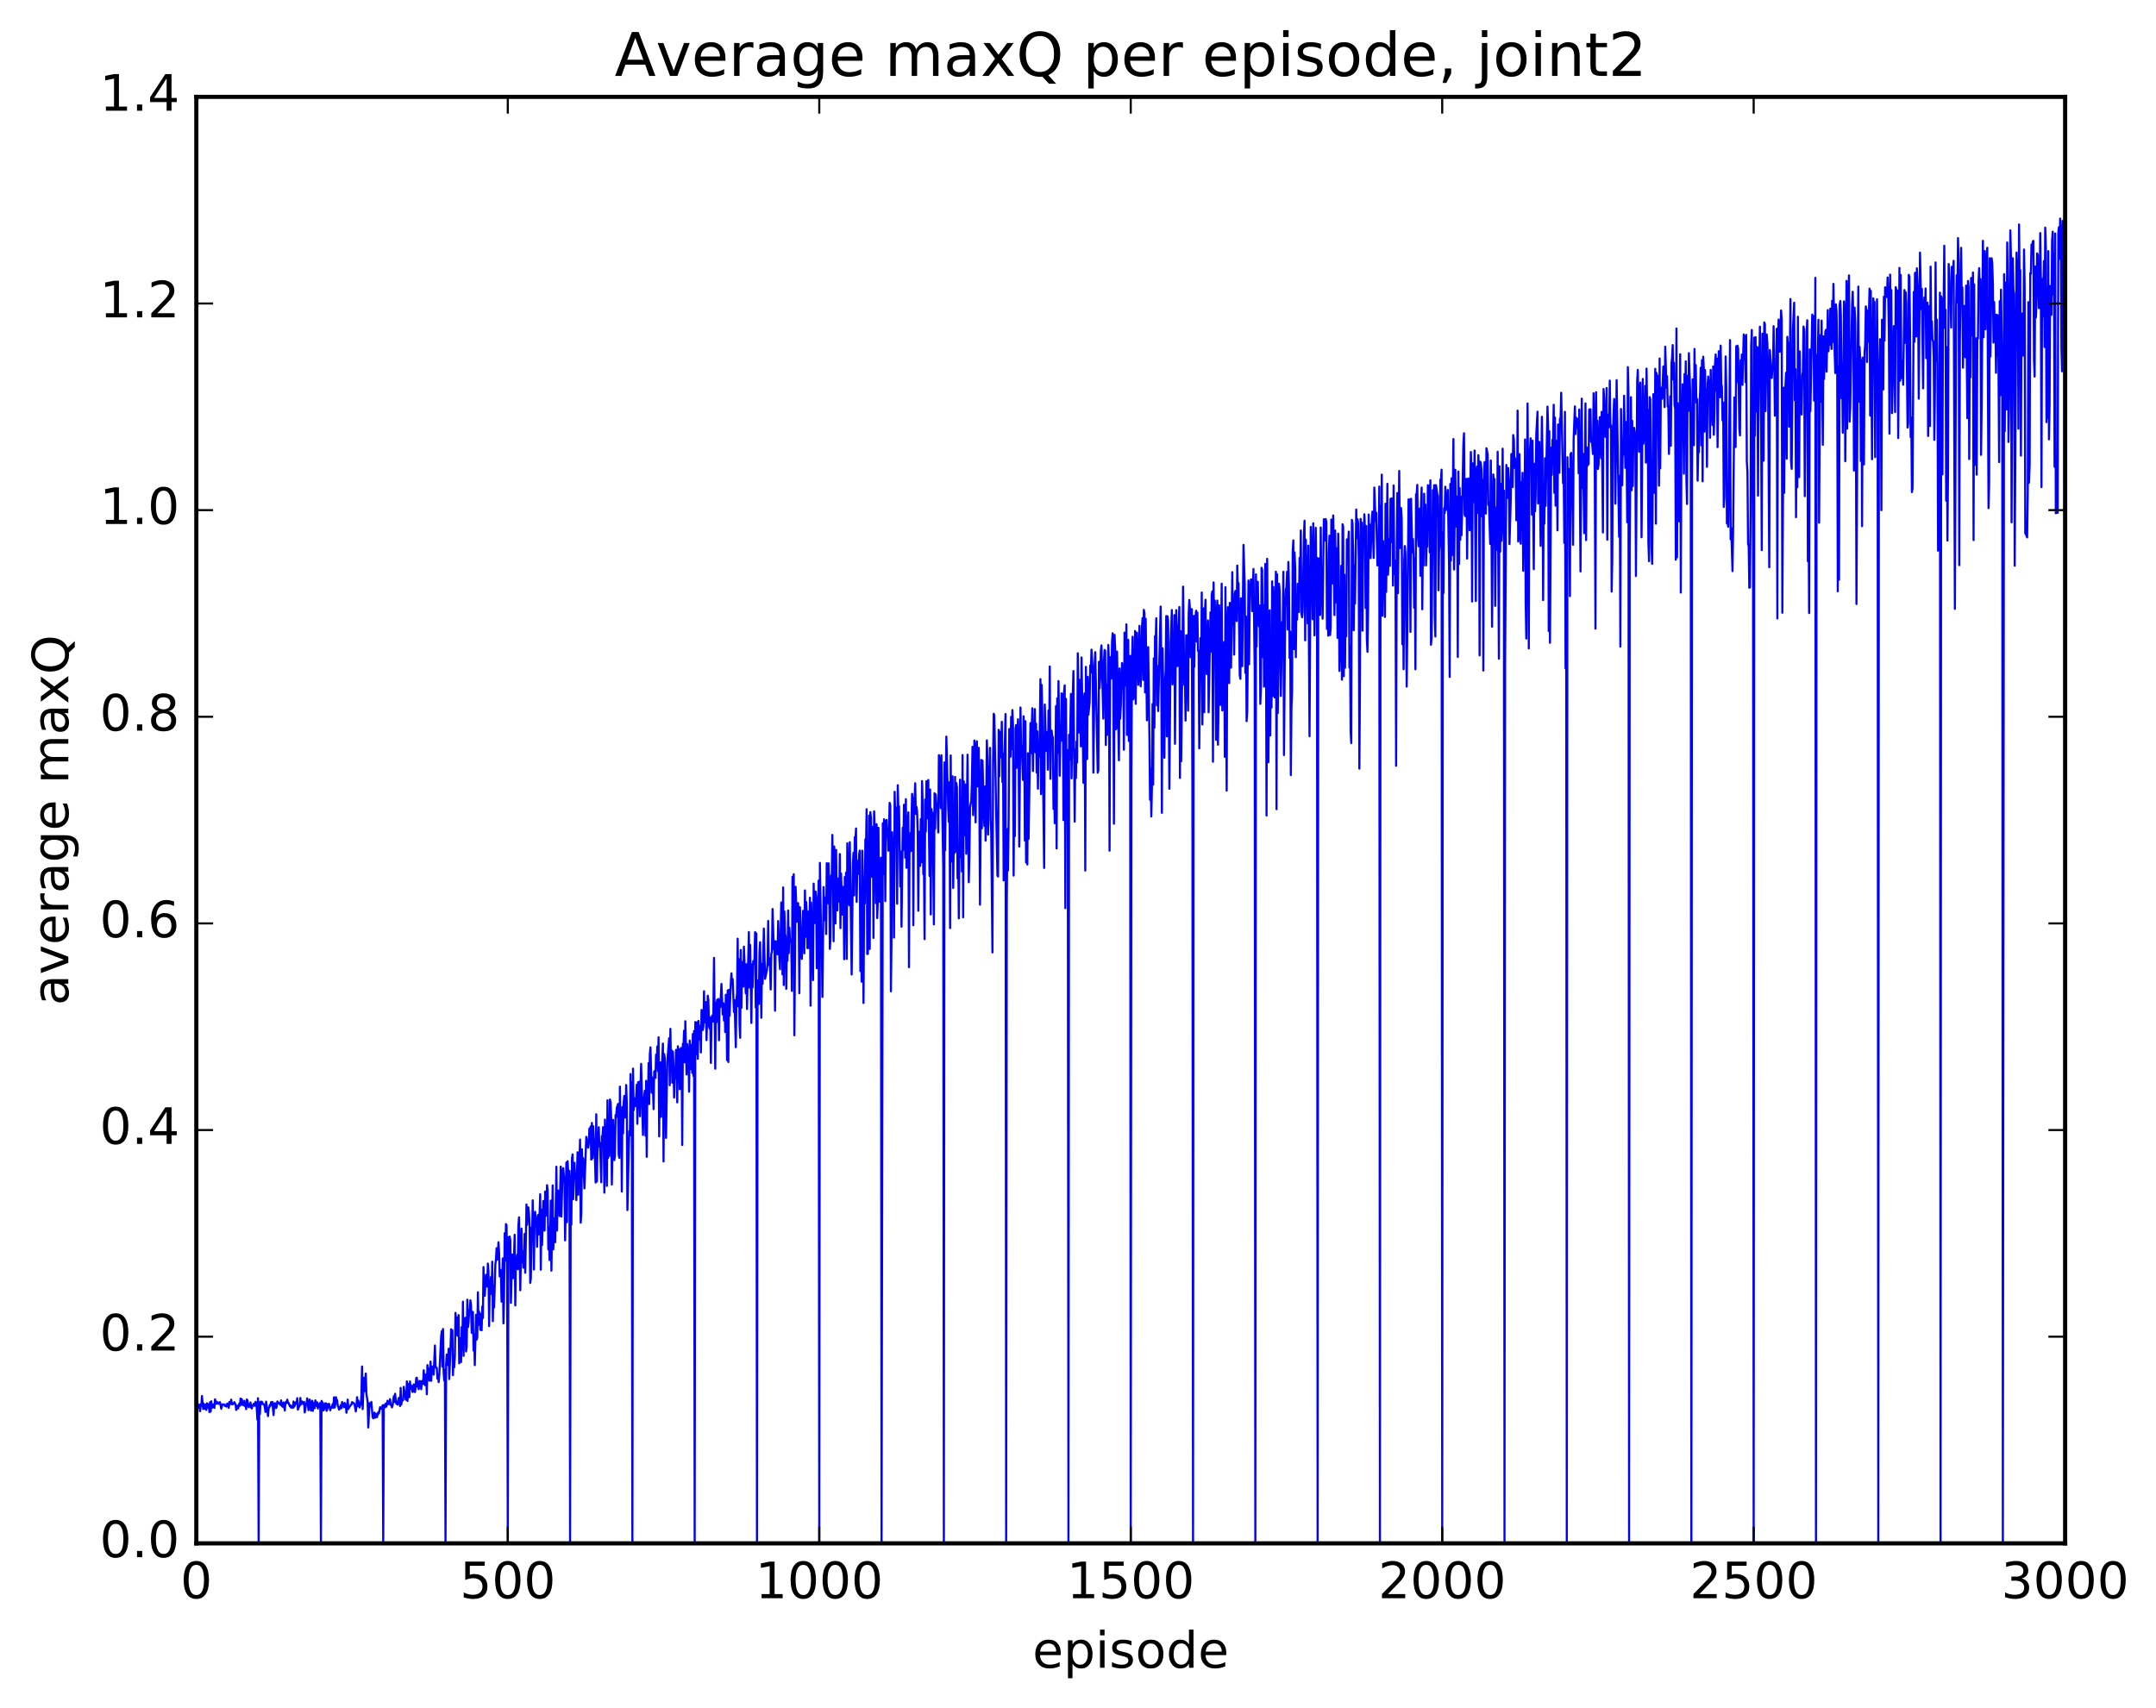 <?xml version="1.0" encoding="utf-8" standalone="no"?>
<!DOCTYPE svg PUBLIC "-//W3C//DTD SVG 1.1//EN"
  "http://www.w3.org/Graphics/SVG/1.1/DTD/svg11.dtd">
<!-- Created with matplotlib (http://matplotlib.org/) -->
<svg height="408pt" version="1.1" viewBox="0 0 515 408" width="515pt" xmlns="http://www.w3.org/2000/svg" xmlns:xlink="http://www.w3.org/1999/xlink">
 <defs>
  <style type="text/css">
*{stroke-linecap:butt;stroke-linejoin:round;stroke-miterlimit:100000;}
  </style>
 </defs>
 <g id="figure_1">
  <g id="patch_1">
   <path d="M 0 408.169 
L 515.768 408.169 
L 515.768 0 
L 0 0 
z
" style="fill:#ffffff;"/>
  </g>
  <g id="axes_1">
   <g id="patch_2">
    <path d="M 46.898 368.742 
L 493.298 368.742 
L 493.298 23.142 
L 46.898 23.142 
z
" style="fill:#ffffff;"/>
   </g>
   <g id="line2d_1">
    <path clip-path="url(#pbf1dd19223)" d="M 47.046 334.685 
L 47.195 335.26 
L 47.344 336.308 
L 47.493 335.662 
L 47.642 335.666 
L 47.79 337.183 
L 47.939 335.533 
L 48.088 335.935 
L 48.237 333.544 
L 48.534 336.633 
L 48.683 335.391 
L 48.981 336.62 
L 49.13 335.618 
L 49.278 336.87 
L 49.427 335.266 
L 49.576 335.629 
L 49.725 336.312 
L 49.873 335.516 
L 50.022 337.391 
L 50.171 335.028 
L 50.32 337.26 
L 50.469 334.807 
L 50.617 336.4 
L 50.766 336.261 
L 50.915 335.556 
L 51.064 335.602 
L 51.213 336.388 
L 51.361 334.332 
L 51.659 335.413 
L 51.808 334.93 
L 52.105 335.341 
L 52.254 335.416 
L 52.403 335.06 
L 52.552 335.007 
L 52.849 336.594 
L 53.147 335.534 
L 53.593 335.559 
L 53.742 335.935 
L 53.891 335.857 
L 54.04 336.077 
L 54.189 335.443 
L 54.337 335.344 
L 54.635 336.366 
L 54.784 334.981 
L 54.933 335.534 
L 55.081 335.22 
L 55.23 334.406 
L 55.379 335.425 
L 55.528 335.574 
L 55.677 335.264 
L 55.825 335.366 
L 55.974 335.022 
L 56.272 335.552 
L 56.421 336.88 
L 56.718 335.853 
L 56.867 336.528 
L 57.165 335.338 
L 57.313 335.866 
L 57.462 334.147 
L 57.611 335.604 
L 57.76 334.302 
L 57.909 335.657 
L 58.057 335.406 
L 58.206 335.768 
L 58.355 334.693 
L 58.504 335.932 
L 58.653 335.216 
L 58.801 336.67 
L 58.95 334.38 
L 59.099 334.53 
L 59.397 336.185 
L 59.694 336.006 
L 59.843 335.083 
L 59.992 336.329 
L 60.141 336.51 
L 60.289 335.84 
L 60.438 335.795 
L 60.587 335.387 
L 60.736 335.88 
L 60.885 335.84 
L 61.033 334.938 
L 61.182 335.176 
L 61.331 336.533 
L 61.48 339.205 
L 61.629 334.073 
L 61.778 368.742 
L 61.926 335.073 
L 62.075 337.881 
L 62.224 334.9 
L 62.373 335.507 
L 62.522 334.903 
L 62.819 335.46 
L 62.968 335.475 
L 63.117 335.723 
L 63.266 336.308 
L 63.414 337.347 
L 63.563 334.889 
L 63.861 336.915 
L 64.01 338.345 
L 64.158 336.509 
L 64.307 336.311 
L 64.456 335.668 
L 64.605 335.884 
L 64.754 335.011 
L 64.902 335.148 
L 65.051 334.953 
L 65.349 338.108 
L 65.498 335.318 
L 65.646 335.248 
L 65.795 335.496 
L 65.944 336.425 
L 66.093 336.174 
L 66.242 334.841 
L 66.986 335.655 
L 67.134 334.59 
L 67.283 335.87 
L 67.581 336.139 
L 67.73 335.082 
L 68.027 337.001 
L 68.176 335.218 
L 68.325 334.917 
L 68.474 335.205 
L 68.622 334.406 
L 68.771 335.22 
L 68.92 335.149 
L 69.218 335.966 
L 69.366 335.749 
L 69.515 336.319 
L 69.813 335.929 
L 69.962 336.395 
L 70.11 334.853 
L 70.259 336.106 
L 70.408 335.827 
L 70.557 335.069 
L 70.706 335.392 
L 70.854 335.35 
L 71.003 334.057 
L 71.152 336.791 
L 71.45 336.043 
L 71.598 335.864 
L 71.747 334.016 
L 71.896 335.573 
L 72.194 334.855 
L 72.491 335.475 
L 72.64 334.967 
L 72.789 337.468 
L 73.086 335.486 
L 73.235 335.136 
L 73.384 334.097 
L 73.681 336.917 
L 73.979 334.389 
L 74.277 337.029 
L 74.574 334.675 
L 74.723 337.077 
L 74.872 335.189 
L 75.021 335.401 
L 75.169 336.462 
L 75.318 334.575 
L 75.467 335.921 
L 75.765 335.038 
L 75.913 336.528 
L 76.062 335.541 
L 76.211 336.169 
L 76.36 335.342 
L 76.509 335.18 
L 76.657 368.742 
L 76.806 334.712 
L 76.955 334.944 
L 77.104 335.64 
L 77.253 336.991 
L 77.401 336.752 
L 77.55 335.314 
L 77.699 335.799 
L 77.848 335.277 
L 77.997 337.077 
L 78.145 336.832 
L 78.294 335.486 
L 78.443 336.245 
L 78.592 335.406 
L 78.889 336.95 
L 79.038 336.297 
L 79.187 336.342 
L 79.485 335.44 
L 79.633 336.366 
L 79.782 333.855 
L 79.931 336.306 
L 80.08 335.547 
L 80.229 333.822 
L 80.377 334.415 
L 80.526 334.536 
L 80.675 335.856 
L 80.824 336.162 
L 80.973 336.784 
L 81.121 336.657 
L 81.419 335.678 
L 81.568 336.458 
L 81.717 334.986 
L 81.865 335.52 
L 82.014 335.374 
L 82.163 336.235 
L 82.312 335.187 
L 82.609 335.899 
L 82.758 337.542 
L 83.056 334.398 
L 83.205 336.641 
L 83.502 336.092 
L 83.651 335.947 
L 83.8 335.616 
L 83.949 335.598 
L 84.097 335 
L 84.395 335.248 
L 84.544 335.252 
L 84.693 335.568 
L 84.99 337.234 
L 85.139 336.145 
L 85.288 333.822 
L 85.437 335.935 
L 85.585 334.623 
L 85.883 336.288 
L 86.181 335.351 
L 86.329 333.383 
L 86.478 326.489 
L 86.627 336.66 
L 86.925 329.208 
L 87.073 332.372 
L 87.371 328.173 
L 87.52 332.989 
L 87.817 334.961 
L 87.966 341.061 
L 88.264 335.254 
L 88.413 336.121 
L 88.71 334.954 
L 89.008 338.607 
L 89.157 338.873 
L 89.454 337.5 
L 89.603 338.736 
L 89.901 337.809 
L 90.049 338.593 
L 90.347 337.4 
L 90.496 337.747 
L 90.793 336.204 
L 91.091 336.604 
L 91.24 336.375 
L 91.389 335.767 
L 91.537 368.742 
L 91.686 335.69 
L 91.835 336.325 
L 91.984 336.196 
L 92.133 335.346 
L 92.281 336.089 
L 92.579 334.664 
L 92.728 335.49 
L 92.877 335.479 
L 93.025 335.177 
L 93.174 334.283 
L 93.323 335.682 
L 93.472 335.598 
L 93.621 336.256 
L 93.769 335.843 
L 94.067 333.592 
L 94.216 334.947 
L 94.365 333.008 
L 94.662 335.361 
L 94.811 334.957 
L 94.96 335.6 
L 95.257 333.991 
L 95.406 334.444 
L 95.555 335.939 
L 95.704 331.596 
L 95.853 335.591 
L 96.001 334.435 
L 96.15 334.653 
L 96.299 334.52 
L 96.448 331.341 
L 96.597 332.599 
L 96.746 332.479 
L 96.894 334.343 
L 97.043 334.453 
L 97.192 330.042 
L 97.341 334.734 
L 97.49 330.671 
L 97.638 333.264 
L 97.787 333.827 
L 97.936 330.068 
L 98.085 331.885 
L 98.234 331.874 
L 98.382 331.111 
L 98.531 332.587 
L 98.68 332.443 
L 98.829 330.75 
L 98.978 330.946 
L 99.126 332.606 
L 99.275 331.418 
L 99.424 329.26 
L 99.573 329.167 
L 99.722 331.279 
L 99.87 331.118 
L 100.019 331.908 
L 100.168 329.943 
L 100.317 330.736 
L 100.466 330.001 
L 100.614 331.918 
L 100.763 330.047 
L 100.912 329.933 
L 101.061 330.665 
L 101.21 327.396 
L 101.507 330.948 
L 101.805 328.36 
L 101.954 333.129 
L 102.102 326.154 
L 102.251 329.389 
L 102.4 327.018 
L 102.549 329.887 
L 102.846 325.325 
L 102.995 329.911 
L 103.144 326.468 
L 103.293 326.66 
L 103.59 328.426 
L 103.888 321.474 
L 104.037 326.33 
L 104.186 326.784 
L 104.334 326.878 
L 104.483 329.398 
L 104.632 328.524 
L 104.781 330.227 
L 104.93 328.544 
L 105.376 319.29 
L 105.525 318.048 
L 105.674 326.533 
L 105.822 317.525 
L 105.971 327.912 
L 106.12 329.863 
L 106.269 327.284 
L 106.418 368.742 
L 106.566 325.956 
L 106.715 323.615 
L 107.013 326.179 
L 107.162 322.245 
L 107.31 329.486 
L 107.608 322.208 
L 107.757 317.588 
L 107.906 319.924 
L 108.054 317.821 
L 108.203 328.55 
L 108.352 323.916 
L 108.501 326.671 
L 108.65 324.025 
L 108.798 313.682 
L 108.947 315.569 
L 109.096 314.766 
L 109.245 319.125 
L 109.394 317.615 
L 109.542 314.211 
L 109.691 325.742 
L 109.84 320.297 
L 109.989 319.709 
L 110.138 325.427 
L 110.286 317.073 
L 110.435 322.509 
L 110.584 311 
L 110.733 323.948 
L 110.882 315.643 
L 111.179 314.84 
L 111.328 322.894 
L 111.477 321.813 
L 111.626 310.522 
L 111.774 317.106 
L 111.923 315.98 
L 112.072 313.154 
L 112.221 312.88 
L 112.37 310.672 
L 112.518 311.942 
L 112.667 318.438 
L 112.816 313.474 
L 112.965 313.454 
L 113.114 322.675 
L 113.262 318.671 
L 113.411 326.162 
L 113.709 314.12 
L 113.858 320.069 
L 114.006 319.575 
L 114.155 308.747 
L 114.304 316.505 
L 114.453 313.412 
L 114.75 317.735 
L 114.899 313.933 
L 115.048 317.852 
L 115.197 312.16 
L 115.346 314.888 
L 115.494 302.743 
L 115.643 309.416 
L 115.792 309.596 
L 116.09 304.581 
L 116.387 307.401 
L 116.536 301.893 
L 116.685 303.856 
L 116.834 316.825 
L 116.982 307.165 
L 117.131 307.068 
L 117.28 305.114 
L 117.429 309.191 
L 117.578 301.447 
L 117.726 315.652 
L 117.875 307.207 
L 118.024 312.393 
L 118.322 302.082 
L 118.47 300.972 
L 118.619 298.24 
L 118.768 300.969 
L 118.917 299.564 
L 119.066 296.802 
L 119.214 299.185 
L 119.363 304.972 
L 119.512 303.385 
L 119.661 304.628 
L 119.809 310.988 
L 120.107 300.669 
L 120.256 316.201 
L 120.405 309.669 
L 120.553 294.647 
L 120.702 301.17 
L 120.851 292.467 
L 121 292.721 
L 121.149 306.348 
L 121.297 368.742 
L 121.446 295.598 
L 121.595 299.643 
L 121.744 295.443 
L 121.893 296.317 
L 122.041 311.282 
L 122.339 299.711 
L 122.488 304.263 
L 122.637 305.38 
L 122.934 295.023 
L 123.083 311.888 
L 123.232 300.57 
L 123.381 301.908 
L 123.529 299.809 
L 123.678 303.242 
L 123.827 292.866 
L 123.976 290.849 
L 124.273 308.271 
L 124.571 293.54 
L 124.72 301.681 
L 124.869 298.944 
L 125.017 302.879 
L 125.166 302.308 
L 125.315 294.804 
L 125.464 304.086 
L 125.761 287.772 
L 125.91 292.665 
L 126.208 288.471 
L 126.357 289.93 
L 126.505 292.68 
L 126.654 306.509 
L 126.803 305.368 
L 126.952 293.309 
L 127.101 295.519 
L 127.249 286.793 
L 127.547 303.303 
L 127.696 290.321 
L 127.845 289.542 
L 127.993 292.803 
L 128.142 291.663 
L 128.291 297.882 
L 128.44 290.466 
L 128.589 290.255 
L 128.738 294.924 
L 129.035 285.325 
L 129.184 303.37 
L 129.333 289.023 
L 129.482 297.482 
L 129.779 286.95 
L 129.928 287.192 
L 130.077 294.033 
L 130.226 284.678 
L 130.374 290.483 
L 130.523 290.361 
L 130.672 283.168 
L 130.821 284.284 
L 130.97 298.515 
L 131.118 293.215 
L 131.267 301.049 
L 131.416 295.988 
L 131.565 286.873 
L 131.714 303.589 
L 132.011 283.218 
L 132.16 298.511 
L 132.458 291.101 
L 132.606 296.797 
L 132.904 278.755 
L 133.053 294.006 
L 133.202 285.226 
L 133.35 284.454 
L 133.499 284.721 
L 133.648 290.535 
L 133.946 278.746 
L 134.094 290.68 
L 134.392 279.675 
L 134.541 279.107 
L 134.838 282.614 
L 134.987 296.349 
L 135.285 277.749 
L 135.434 292.011 
L 135.582 277.449 
L 135.88 282.762 
L 136.029 279.766 
L 136.178 368.742 
L 136.326 280.871 
L 136.475 292.605 
L 136.624 276.804 
L 136.773 275.809 
L 136.922 286.529 
L 137.07 278.174 
L 137.219 277.807 
L 137.368 281.083 
L 137.517 281.567 
L 137.666 286.723 
L 137.963 275.301 
L 138.112 285.438 
L 138.261 276.85 
L 138.41 277.115 
L 138.558 272.276 
L 138.707 292.124 
L 138.856 289.893 
L 139.005 274.588 
L 139.154 281.14 
L 139.302 276.717 
L 139.6 283.929 
L 140.046 271.627 
L 140.493 274.216 
L 140.642 273.228 
L 140.79 269.633 
L 140.939 270.913 
L 141.088 269.121 
L 141.237 277.062 
L 141.386 268.287 
L 141.534 276.742 
L 141.683 269.072 
L 141.981 274.461 
L 142.13 277.228 
L 142.278 282.537 
L 142.427 266.233 
L 142.576 282.269 
L 142.725 274.74 
L 142.874 272.991 
L 143.022 269.317 
L 143.171 273.912 
L 143.32 273.059 
L 143.618 282.484 
L 143.766 271.481 
L 143.915 271.583 
L 144.064 269.309 
L 144.213 272.652 
L 144.362 284.955 
L 144.51 267.507 
L 144.808 277.107 
L 144.957 283.339 
L 145.106 262.882 
L 145.254 276.694 
L 145.403 268.453 
L 145.552 276.181 
L 145.701 262.698 
L 145.85 263.405 
L 145.998 267.293 
L 146.147 283.019 
L 146.445 267.577 
L 146.742 277.175 
L 146.891 276.231 
L 147.04 266.394 
L 147.189 266.943 
L 147.338 264.676 
L 147.635 263.761 
L 147.784 275.923 
L 147.933 276.66 
L 148.082 259.63 
L 148.23 269.713 
L 148.379 265.223 
L 148.528 284.668 
L 148.677 264.491 
L 148.826 270.802 
L 148.974 263.569 
L 149.123 261.838 
L 149.272 267.003 
L 149.421 266.968 
L 149.57 259.24 
L 149.718 263.121 
L 149.867 289.116 
L 150.314 270.225 
L 150.462 271.266 
L 150.611 256.623 
L 150.76 268.932 
L 150.909 258.565 
L 151.058 368.742 
L 151.206 255.324 
L 151.355 265.291 
L 151.653 262.404 
L 151.802 264.257 
L 151.95 262.523 
L 152.099 259.176 
L 152.248 268.504 
L 152.397 258.581 
L 152.546 260.796 
L 152.694 258.459 
L 152.843 266.701 
L 153.141 254.18 
L 153.587 271.166 
L 153.736 263.195 
L 154.034 260.589 
L 154.182 271.339 
L 154.331 258.228 
L 154.48 276.394 
L 154.629 258.575 
L 154.778 263.74 
L 154.926 253.976 
L 155.075 263.78 
L 155.224 251.923 
L 155.373 250.237 
L 155.67 261.065 
L 155.819 257.447 
L 155.968 260.044 
L 156.117 265.01 
L 156.266 256.065 
L 156.414 255.85 
L 156.563 257.53 
L 156.712 251.986 
L 156.861 254.567 
L 157.01 250.031 
L 157.158 255.888 
L 157.307 247.836 
L 157.456 271.5 
L 157.605 254.895 
L 157.754 253.836 
L 157.902 266.845 
L 158.051 256.18 
L 158.349 249.334 
L 158.498 277.51 
L 158.646 251.848 
L 158.795 252.819 
L 159.093 271.863 
L 159.39 253.745 
L 159.837 248.063 
L 159.986 259.292 
L 160.134 245.812 
L 160.283 256.035 
L 160.432 250.957 
L 160.581 258.68 
L 160.73 251.256 
L 160.878 254.86 
L 161.027 262.252 
L 161.176 255.84 
L 161.325 257.56 
L 161.474 250.843 
L 161.622 253.645 
L 161.771 263.391 
L 161.92 249.985 
L 162.069 256.458 
L 162.218 250.695 
L 162.366 260.243 
L 162.664 250.386 
L 162.813 252.253 
L 162.962 273.565 
L 163.11 249.409 
L 163.259 249.82 
L 163.408 246.258 
L 163.557 253.813 
L 163.706 243.997 
L 164.003 256.722 
L 164.152 249.464 
L 164.301 250.843 
L 164.45 251.131 
L 164.598 260.829 
L 164.747 248.613 
L 165.045 255.426 
L 165.194 249.646 
L 165.342 256.318 
L 165.491 247.059 
L 165.64 257.065 
L 165.789 246.336 
L 165.938 368.742 
L 166.086 244.202 
L 166.235 246.278 
L 166.384 251.923 
L 166.533 244.241 
L 166.681 252.963 
L 166.83 243.923 
L 166.979 248.373 
L 167.277 245.086 
L 167.425 251.46 
L 167.574 241.29 
L 167.723 245.421 
L 167.872 246.094 
L 168.021 245.217 
L 168.169 236.827 
L 168.318 244.282 
L 168.616 239.42 
L 168.765 248.515 
L 169.062 237.898 
L 169.211 238.943 
L 169.36 245.2 
L 169.509 245.738 
L 169.657 243.072 
L 169.806 253.953 
L 169.955 244.163 
L 170.104 242.647 
L 170.253 244.088 
L 170.401 241.926 
L 170.55 228.862 
L 170.848 255.345 
L 170.997 239.579 
L 171.145 244.261 
L 171.294 238.881 
L 171.443 243.451 
L 171.592 238.676 
L 171.741 248.551 
L 171.889 238.96 
L 172.038 240.625 
L 172.336 235.093 
L 172.633 242.393 
L 172.782 239.68 
L 172.931 243.831 
L 173.08 240.013 
L 173.229 246.588 
L 173.377 237.667 
L 173.526 239.725 
L 173.675 253.276 
L 173.824 236.638 
L 173.973 253.735 
L 174.121 236.499 
L 174.27 242.68 
L 174.568 234.78 
L 174.717 232.548 
L 174.865 235.167 
L 175.014 233.933 
L 175.312 241.79 
L 175.461 238.974 
L 175.758 250.21 
L 175.907 238.645 
L 176.056 237.441 
L 176.205 224.266 
L 176.353 240.436 
L 176.502 229.134 
L 176.651 244.667 
L 176.8 247.958 
L 176.949 226.98 
L 177.097 240.807 
L 177.246 229.84 
L 177.395 230.854 
L 177.544 235.721 
L 177.693 226.174 
L 178.139 237.324 
L 178.288 230.381 
L 178.437 241.07 
L 178.883 222.692 
L 179.032 235.952 
L 179.181 225.757 
L 179.478 244.407 
L 179.627 230.406 
L 179.776 235.905 
L 179.925 229.653 
L 180.073 230.221 
L 180.222 229.115 
L 180.371 222.702 
L 180.52 240.722 
L 180.669 223.025 
L 180.817 368.742 
L 180.966 234.232 
L 181.264 239.861 
L 181.413 227.693 
L 181.561 225.114 
L 181.859 243.172 
L 182.008 230.295 
L 182.157 235.045 
L 182.454 221.848 
L 182.752 233.864 
L 183.198 231.743 
L 183.347 229.729 
L 183.496 220.029 
L 183.645 230.574 
L 183.793 228.899 
L 183.942 230.979 
L 184.091 236.413 
L 184.24 227.886 
L 184.389 227.456 
L 184.537 217.179 
L 184.835 226.799 
L 184.984 224.887 
L 185.133 241.477 
L 185.281 224.889 
L 185.43 227.282 
L 185.579 227.072 
L 185.728 227.999 
L 185.877 220.055 
L 186.174 229.393 
L 186.323 231.553 
L 186.621 215.621 
L 186.769 221.78 
L 186.918 232.803 
L 187.067 212.031 
L 187.216 235.354 
L 187.365 217.766 
L 187.513 222.992 
L 187.662 223.791 
L 187.811 236.25 
L 187.96 225.436 
L 188.109 229.567 
L 188.257 217.543 
L 188.406 227.735 
L 188.555 221.644 
L 188.704 224.77 
L 188.853 225.071 
L 189.001 224.506 
L 189.15 236.754 
L 189.299 209.498 
L 189.448 232.458 
L 189.597 208.871 
L 189.745 247.356 
L 190.043 211.891 
L 190.341 220.243 
L 190.638 215.773 
L 190.787 219.339 
L 190.936 237.292 
L 191.085 216.741 
L 191.382 227.423 
L 191.531 229.088 
L 191.829 217.615 
L 191.977 219.789 
L 192.126 227.758 
L 192.275 212.746 
L 192.424 223.813 
L 192.573 215.512 
L 192.721 218.517 
L 192.87 226.553 
L 193.168 217.744 
L 193.317 226.507 
L 193.465 214.486 
L 193.614 240.284 
L 193.763 215.663 
L 194.209 234.169 
L 194.358 211.121 
L 194.507 220.591 
L 194.805 213.006 
L 194.953 214.378 
L 195.102 231.33 
L 195.251 226.491 
L 195.549 210.395 
L 195.697 368.742 
L 195.846 206.163 
L 196.144 224.263 
L 196.293 225.416 
L 196.441 238.194 
L 196.739 211.937 
L 196.888 219.863 
L 197.037 215.476 
L 197.185 214.406 
L 197.334 223.17 
L 197.483 206.229 
L 197.781 215.835 
L 197.929 206.274 
L 198.078 212.558 
L 198.227 226.717 
L 198.376 224.328 
L 198.525 209.162 
L 198.673 210.035 
L 198.822 199.485 
L 198.971 208.641 
L 199.12 224.881 
L 199.269 202.253 
L 199.417 220.238 
L 199.566 220.633 
L 199.715 203.065 
L 199.864 215.452 
L 200.013 217.522 
L 200.161 209.912 
L 200.459 215.43 
L 200.608 204.049 
L 200.757 221.768 
L 200.905 208.718 
L 201.203 218.52 
L 201.352 211.891 
L 201.501 213.184 
L 201.649 229.192 
L 201.798 209.539 
L 201.947 218.988 
L 202.096 208.487 
L 202.245 229.105 
L 202.393 201.481 
L 202.84 216.255 
L 202.989 201.215 
L 203.435 232.82 
L 203.733 206.393 
L 203.881 203.745 
L 204.03 213.929 
L 204.179 200.014 
L 204.328 200.879 
L 204.477 197.946 
L 204.625 215.476 
L 204.774 207.381 
L 204.923 205.689 
L 205.072 208.795 
L 205.221 204.179 
L 205.369 203.216 
L 205.518 232.031 
L 205.667 221.188 
L 205.816 234.548 
L 205.965 203.261 
L 206.113 210.025 
L 206.262 239.65 
L 206.411 214.877 
L 206.56 215.917 
L 206.709 200.533 
L 206.857 202.968 
L 207.006 193.335 
L 207.155 227.928 
L 207.304 227.888 
L 207.601 194.861 
L 207.75 226.725 
L 207.899 194.038 
L 208.048 195.55 
L 208.197 208.685 
L 208.345 209.552 
L 208.494 197.529 
L 208.643 224.087 
L 208.792 193.851 
L 209.089 202.646 
L 209.238 215.784 
L 209.387 196.924 
L 209.536 219.342 
L 209.685 215.292 
L 209.833 197.775 
L 209.982 215.428 
L 210.131 215.014 
L 210.429 204.927 
L 210.577 368.742 
L 210.875 196.704 
L 211.024 208.847 
L 211.173 195.737 
L 211.321 197.423 
L 211.47 215.299 
L 211.619 196.192 
L 211.768 195.891 
L 211.917 199.919 
L 212.065 198.113 
L 212.214 203.251 
L 212.512 191.816 
L 212.661 192.503 
L 212.81 236.85 
L 212.958 223.798 
L 213.107 198.851 
L 213.256 212.517 
L 213.405 200.345 
L 213.554 224.004 
L 213.702 189.175 
L 213.851 195.474 
L 214 192.924 
L 214.149 200.978 
L 214.298 215.906 
L 214.446 187.607 
L 214.595 193.572 
L 214.744 192.626 
L 215.042 211.803 
L 215.19 203.452 
L 215.339 221.412 
L 215.637 197.766 
L 215.786 203.046 
L 215.934 192.278 
L 216.083 193.512 
L 216.232 204.926 
L 216.381 190.943 
L 216.53 207.322 
L 216.678 195.06 
L 216.827 202.828 
L 216.976 194.088 
L 217.125 231.082 
L 217.274 200.424 
L 217.422 199.082 
L 217.571 203.348 
L 217.869 189.667 
L 218.018 191.647 
L 218.166 221.058 
L 218.315 190.678 
L 218.464 190.911 
L 218.613 187.14 
L 218.762 194.471 
L 218.91 192.764 
L 219.059 193.739 
L 219.208 198.483 
L 219.357 217.592 
L 219.506 199.535 
L 219.654 198.722 
L 219.803 206.878 
L 219.952 195.698 
L 220.101 206.033 
L 220.25 186.615 
L 220.398 192.309 
L 220.547 208.867 
L 220.696 205.818 
L 220.845 224.386 
L 220.994 191.036 
L 221.142 198.693 
L 221.291 186.645 
L 221.589 195.535 
L 221.738 186.356 
L 222.035 209.284 
L 222.184 188.635 
L 222.333 218.491 
L 222.482 193.283 
L 222.63 194.673 
L 222.779 194.238 
L 223.077 220.858 
L 223.226 189.525 
L 223.374 198.002 
L 223.523 189.8 
L 223.672 192.187 
L 223.821 192.154 
L 223.97 193.238 
L 224.118 198.894 
L 224.267 180.416 
L 224.416 181.33 
L 224.714 193.082 
L 224.862 180.432 
L 225.309 207.164 
L 225.458 368.742 
L 225.606 182.163 
L 225.755 203.124 
L 226.053 175.995 
L 226.499 193.167 
L 226.648 196.389 
L 226.797 186.905 
L 226.946 221.747 
L 227.094 180.495 
L 227.243 205.85 
L 227.392 188.739 
L 227.541 185.486 
L 227.69 212.147 
L 227.838 199.016 
L 227.987 203.823 
L 228.136 185.623 
L 228.285 203.469 
L 228.434 187.072 
L 228.582 188.138 
L 228.731 209.857 
L 228.88 202.856 
L 229.029 219.422 
L 229.326 186.287 
L 229.475 204.77 
L 229.624 195.471 
L 229.773 208.197 
L 229.922 180.394 
L 230.07 219.156 
L 230.219 186.686 
L 230.368 199.59 
L 230.517 189.62 
L 230.666 187.456 
L 230.814 203.977 
L 231.112 180.303 
L 231.41 210.79 
L 231.558 204.568 
L 231.707 192.959 
L 232.005 191.366 
L 232.154 186.886 
L 232.302 178.442 
L 232.451 194.753 
L 232.6 189.459 
L 232.749 176.934 
L 233.046 196.486 
L 233.195 178.267 
L 233.344 177.11 
L 233.493 187.878 
L 233.79 178.676 
L 233.939 191.168 
L 234.088 216.149 
L 234.386 181.557 
L 234.534 197.903 
L 234.683 181.718 
L 234.981 193.329 
L 235.13 197.327 
L 235.278 187.92 
L 235.427 200.856 
L 235.576 193.226 
L 235.725 176.892 
L 235.874 181.494 
L 236.022 199.398 
L 236.171 183.062 
L 236.32 192.102 
L 236.469 178.686 
L 236.618 195.754 
L 236.766 198.586 
L 237.064 227.569 
L 237.213 181.909 
L 237.362 170.536 
L 237.51 170.861 
L 238.254 209.213 
L 238.403 209.426 
L 238.552 174.368 
L 238.701 185.488 
L 238.85 174.843 
L 238.998 176.689 
L 239.147 180.911 
L 239.296 172.456 
L 239.445 186.844 
L 239.594 180.036 
L 239.742 210.361 
L 239.891 182.772 
L 240.189 170.596 
L 240.338 368.742 
L 240.486 215.589 
L 240.635 198.08 
L 240.784 207.973 
L 240.933 195.71 
L 241.082 174.18 
L 241.23 174.574 
L 241.379 180.795 
L 241.528 171.275 
L 241.677 178.974 
L 241.826 169.654 
L 241.974 173.164 
L 242.123 209.197 
L 242.272 184.103 
L 242.421 199.779 
L 242.57 174.103 
L 242.718 173.242 
L 242.867 183.444 
L 243.165 171.846 
L 243.314 179.413 
L 243.462 202.256 
L 243.76 169.039 
L 243.909 178.803 
L 244.058 178.181 
L 244.355 186.347 
L 244.504 171.129 
L 244.653 174.847 
L 244.802 200.824 
L 244.95 172.326 
L 245.099 206.087 
L 245.248 198.31 
L 245.397 206.551 
L 245.546 179.952 
L 245.694 200.443 
L 246.141 172.762 
L 246.29 179.97 
L 246.587 169.223 
L 246.736 184.217 
L 246.885 175.014 
L 247.034 178.279 
L 247.182 169.41 
L 247.331 179.774 
L 247.48 172.879 
L 247.629 184.592 
L 247.778 174.738 
L 247.926 188.444 
L 248.075 178.593 
L 248.224 180.811 
L 248.373 174.519 
L 248.522 162.265 
L 248.67 189.723 
L 248.819 163.636 
L 248.968 170.337 
L 249.414 207.373 
L 249.563 168.324 
L 249.861 179.428 
L 250.01 178.119 
L 250.158 174.883 
L 250.307 183.898 
L 250.456 169.742 
L 250.605 177.713 
L 250.754 159.234 
L 250.902 186.082 
L 251.051 175.436 
L 251.2 174.544 
L 251.349 176.131 
L 251.498 176.06 
L 251.646 193.299 
L 251.795 185.425 
L 251.944 196.68 
L 252.242 168.69 
L 252.39 202.712 
L 252.539 166.828 
L 252.688 179.862 
L 252.837 162.719 
L 253.134 185.332 
L 253.283 173.755 
L 253.432 177.021 
L 253.581 165.657 
L 253.73 169.16 
L 253.878 165.837 
L 254.027 195.942 
L 254.176 165.223 
L 254.325 163.746 
L 254.474 216.983 
L 254.622 166.983 
L 254.771 192.527 
L 254.92 179.166 
L 255.069 198.482 
L 255.218 368.742 
L 255.366 175.581 
L 255.515 181.535 
L 255.813 165.79 
L 255.962 185.972 
L 256.259 165.716 
L 256.408 160.327 
L 256.705 196.312 
L 256.854 179.107 
L 257.003 185.908 
L 257.152 177.142 
L 257.301 182.184 
L 257.45 156.074 
L 257.747 175.02 
L 257.896 162.425 
L 258.193 178.342 
L 258.342 157.084 
L 258.64 174.749 
L 258.789 187.036 
L 258.938 166.6 
L 259.086 165.654 
L 259.235 207.987 
L 259.384 159.33 
L 259.533 179.702 
L 259.682 181.342 
L 259.83 161.709 
L 259.979 170.772 
L 260.277 167.763 
L 260.425 158.978 
L 260.574 160.675 
L 260.723 155.215 
L 261.021 160.149 
L 261.17 184.588 
L 261.467 159.15 
L 261.616 155.817 
L 262.211 184.605 
L 262.36 184.075 
L 262.509 158.117 
L 262.658 164.47 
L 262.806 162.054 
L 262.955 155.435 
L 263.104 154.206 
L 263.55 171.692 
L 263.699 158.003 
L 263.848 155.282 
L 263.997 155.547 
L 264.146 177.99 
L 264.294 163.627 
L 264.443 175.59 
L 264.741 154.094 
L 264.889 158.492 
L 265.038 203.251 
L 265.187 157.016 
L 265.485 162.125 
L 265.634 153.251 
L 265.782 151.297 
L 265.931 158.769 
L 266.08 196.816 
L 266.229 151.688 
L 266.377 154.859 
L 266.526 174.26 
L 266.675 173.898 
L 266.824 155.67 
L 267.27 181.661 
L 267.419 159.71 
L 267.568 171.737 
L 267.717 168.824 
L 268.014 158.407 
L 268.163 163.476 
L 268.312 158.834 
L 268.461 179.129 
L 268.61 151.149 
L 268.758 162.711 
L 268.907 163.778 
L 269.056 149.162 
L 269.205 175.587 
L 269.353 153.156 
L 269.502 152.876 
L 269.651 177.043 
L 269.949 156.704 
L 270.098 368.742 
L 270.246 186.348 
L 270.395 157.789 
L 270.544 152.125 
L 270.693 167.104 
L 270.841 166.422 
L 270.99 160.973 
L 271.139 150.758 
L 271.288 168.15 
L 271.437 152.234 
L 271.586 151.162 
L 271.883 163.641 
L 272.032 158.998 
L 272.181 149.529 
L 272.329 161.352 
L 272.478 163.982 
L 272.776 149.879 
L 272.925 147.66 
L 273.074 162.446 
L 273.222 145.711 
L 273.371 146.473 
L 273.52 165.448 
L 273.669 147.847 
L 273.966 172.103 
L 274.115 154.822 
L 274.264 154.62 
L 274.562 176.071 
L 274.71 191.089 
L 274.859 183.65 
L 275.008 195.072 
L 275.157 188.095 
L 275.305 168.194 
L 275.454 187.478 
L 275.603 157.31 
L 275.752 173.836 
L 275.901 151.969 
L 276.05 153.191 
L 276.198 147.717 
L 276.347 168.523 
L 276.496 159.138 
L 276.645 169.884 
L 277.24 144.926 
L 277.389 157.893 
L 277.538 194.21 
L 277.686 154.888 
L 278.133 181.046 
L 278.281 162.749 
L 278.43 160.313 
L 278.579 147.174 
L 278.728 175.929 
L 278.877 147.245 
L 279.026 148.286 
L 279.323 188.46 
L 279.621 153.492 
L 279.918 145.749 
L 280.067 163.516 
L 280.216 157.792 
L 280.365 161.066 
L 280.514 146.967 
L 280.662 177.713 
L 280.96 145.78 
L 281.109 156.612 
L 281.257 159.139 
L 281.406 150.065 
L 281.555 149.058 
L 281.704 145.03 
L 281.853 185.867 
L 282.002 150.789 
L 282.15 181.875 
L 282.448 155.675 
L 282.597 140.16 
L 282.894 163.632 
L 283.043 161.726 
L 283.192 172.158 
L 283.341 151.805 
L 283.49 151.768 
L 283.787 169.778 
L 283.936 146.793 
L 284.085 143.343 
L 284.233 145.413 
L 284.382 157.024 
L 284.531 147.192 
L 284.68 145.541 
L 284.829 190.745 
L 284.978 368.742 
L 285.126 147.155 
L 285.275 159.353 
L 285.424 148.372 
L 285.721 145.911 
L 285.87 153.303 
L 286.019 146.365 
L 286.168 155.507 
L 286.317 155.427 
L 286.466 178.795 
L 286.763 152.468 
L 286.912 162.176 
L 287.061 141.565 
L 287.209 173.085 
L 287.507 145.355 
L 287.656 170.159 
L 287.805 146.809 
L 287.954 143.297 
L 288.102 157.882 
L 288.251 161.054 
L 288.549 148.239 
L 288.697 170.182 
L 289.144 146.312 
L 289.293 155.684 
L 289.442 142.052 
L 289.59 141.278 
L 289.739 181.997 
L 289.888 139.154 
L 290.037 154.603 
L 290.185 143.484 
L 290.483 176.775 
L 290.632 146.309 
L 290.781 143.494 
L 290.93 177.923 
L 291.078 168.703 
L 291.227 144.615 
L 291.525 168.402 
L 291.822 139.463 
L 291.971 169.741 
L 292.269 154.709 
L 292.418 153.369 
L 292.566 180.832 
L 292.715 140.287 
L 293.013 188.901 
L 293.161 150.212 
L 293.31 145.064 
L 293.608 163.196 
L 293.757 144.029 
L 294.054 159.518 
L 294.352 136.7 
L 294.501 149.357 
L 294.649 144.663 
L 294.798 156.397 
L 294.947 141.808 
L 295.096 141.19 
L 295.245 142.33 
L 295.394 148.377 
L 295.542 135.124 
L 295.691 140.674 
L 295.84 139.332 
L 296.137 161.334 
L 296.286 162.198 
L 296.435 142.95 
L 296.584 156.654 
L 296.733 159.161 
L 297.03 130.195 
L 297.328 139.788 
L 297.477 160.764 
L 297.625 147.28 
L 297.774 172.305 
L 297.923 170.088 
L 298.221 138.69 
L 298.37 158.701 
L 298.518 142.729 
L 298.816 138.436 
L 298.965 138.443 
L 299.113 146.01 
L 299.411 135.932 
L 299.709 160.266 
L 299.858 368.742 
L 300.006 137.227 
L 300.155 154.459 
L 300.304 141.773 
L 300.453 139.004 
L 300.601 147.919 
L 300.75 149.657 
L 300.899 144.682 
L 301.048 168.166 
L 301.197 164.297 
L 301.346 135.664 
L 301.494 136.172 
L 301.643 157.006 
L 301.792 144.588 
L 301.941 164.041 
L 302.238 134.744 
L 302.387 145.919 
L 302.536 194.852 
L 302.685 133.513 
L 302.982 182.109 
L 303.28 145.805 
L 303.429 175.733 
L 303.577 155.198 
L 303.726 169.033 
L 303.875 138.904 
L 304.024 166.291 
L 304.173 140.256 
L 304.322 145.212 
L 304.47 166.636 
L 304.768 136.592 
L 304.917 193.332 
L 305.065 137.217 
L 305.214 170.373 
L 305.363 159.968 
L 305.512 139.458 
L 305.661 140.977 
L 305.958 166.285 
L 306.256 148.606 
L 306.405 150.735 
L 306.553 136.608 
L 306.702 180.409 
L 307 145.067 
L 307.149 140.942 
L 307.298 140.269 
L 307.446 136.617 
L 307.595 150.401 
L 307.744 134.265 
L 307.893 140.032 
L 308.041 157.228 
L 308.19 150.89 
L 308.339 185.195 
L 308.488 169.121 
L 308.637 165.362 
L 308.786 131.951 
L 308.934 129.108 
L 309.083 155.079 
L 309.232 131.975 
L 309.381 135.892 
L 309.529 157.019 
L 309.678 142.703 
L 309.827 148.032 
L 309.976 139.497 
L 310.274 146.229 
L 310.422 133.319 
L 310.571 138.519 
L 310.72 126.745 
L 310.869 146.523 
L 311.017 147.478 
L 311.166 146.201 
L 311.464 128.021 
L 311.613 124.407 
L 311.762 152.996 
L 311.91 128.944 
L 312.059 139.941 
L 312.208 133.023 
L 312.357 148.963 
L 312.505 130.364 
L 312.803 175.901 
L 313.101 125.901 
L 313.398 136.692 
L 313.547 147.951 
L 313.696 125.019 
L 313.993 151.806 
L 314.291 126.089 
L 314.44 140.911 
L 314.589 133.276 
L 314.738 368.742 
L 314.886 141.558 
L 315.035 133.474 
L 315.184 133.352 
L 315.333 146.936 
L 315.481 126.029 
L 315.63 141.576 
L 315.779 141.152 
L 315.928 147.805 
L 316.226 124.047 
L 316.374 125.23 
L 316.523 129.164 
L 316.672 124.019 
L 316.821 124.728 
L 316.969 150.251 
L 317.118 137.325 
L 317.267 151.875 
L 317.416 132.131 
L 317.565 127.992 
L 317.714 151.726 
L 317.862 149.992 
L 318.011 124.124 
L 318.309 139.395 
L 318.457 123.152 
L 318.606 131.768 
L 318.755 146.951 
L 318.904 126.752 
L 319.202 143.931 
L 319.35 130.963 
L 319.499 152.399 
L 319.648 127.497 
L 319.797 136.132 
L 319.945 160.289 
L 320.243 149.587 
L 320.392 135.159 
L 320.541 162.388 
L 320.69 125.247 
L 320.838 125.76 
L 320.987 161.549 
L 321.136 137.306 
L 321.285 159.543 
L 321.433 140.805 
L 321.582 152.033 
L 321.731 128.873 
L 321.88 133.476 
L 322.178 127.013 
L 322.326 159.519 
L 322.475 154.196 
L 322.624 174.852 
L 322.773 177.537 
L 322.921 124.199 
L 323.07 125.057 
L 323.219 132.047 
L 323.368 150.585 
L 323.517 135.109 
L 323.666 144.22 
L 323.963 121.735 
L 324.112 128.556 
L 324.261 124.049 
L 324.409 124.956 
L 324.558 133.439 
L 324.707 183.647 
L 324.856 162.528 
L 325.005 123.973 
L 325.154 132.194 
L 325.302 124.861 
L 325.451 150.682 
L 325.6 126.158 
L 325.749 129.346 
L 325.897 122.873 
L 326.046 126.399 
L 326.195 145.263 
L 326.344 125.663 
L 326.493 152.571 
L 326.642 155.732 
L 326.79 145.62 
L 326.939 122.931 
L 327.088 132.134 
L 327.237 125.346 
L 327.385 133.368 
L 327.683 124.345 
L 327.832 122.234 
L 328.13 133.311 
L 328.278 116.484 
L 328.576 124.352 
L 328.725 122.478 
L 329.022 135.088 
L 329.171 129.703 
L 329.32 130.486 
L 329.469 116.249 
L 329.618 368.742 
L 329.766 120.801 
L 329.915 138.054 
L 330.064 113.402 
L 330.213 147.107 
L 330.361 129.244 
L 330.51 134.27 
L 330.659 135.287 
L 330.808 147.402 
L 330.957 120.346 
L 331.106 141.42 
L 331.403 115.586 
L 331.552 137.309 
L 331.849 128.745 
L 331.998 135.187 
L 332.147 119.161 
L 332.296 129.509 
L 332.445 119.074 
L 332.594 119.566 
L 332.742 139.915 
L 332.891 115.986 
L 333.04 137.171 
L 333.189 133.884 
L 333.337 137.28 
L 333.486 182.962 
L 333.635 130.532 
L 333.784 117.802 
L 333.933 141.717 
L 334.23 112.516 
L 334.379 130.953 
L 334.677 121.388 
L 334.825 124.011 
L 334.974 153.934 
L 335.123 136.661 
L 335.272 159.882 
L 335.421 133.945 
L 335.57 130.468 
L 335.718 132.289 
L 336.016 164.038 
L 336.462 119.334 
L 336.611 119.328 
L 336.76 127.349 
L 336.909 150.969 
L 337.058 119.169 
L 337.355 131.981 
L 337.504 128.773 
L 337.653 133.311 
L 337.801 145.204 
L 337.95 133.498 
L 338.099 159.896 
L 338.248 118.087 
L 338.397 118.147 
L 338.546 115.852 
L 338.694 128.015 
L 338.843 130.502 
L 338.992 122.801 
L 339.141 121.493 
L 339.289 137.564 
L 339.438 120.626 
L 339.587 116.49 
L 339.736 145.566 
L 339.885 129.064 
L 340.034 135.157 
L 340.182 117.961 
L 340.331 127.999 
L 340.48 120.57 
L 340.629 135.088 
L 340.777 129.476 
L 340.926 130.601 
L 341.075 115.909 
L 341.224 119.568 
L 341.373 116.076 
L 341.522 131.954 
L 341.67 114.758 
L 341.819 154.054 
L 341.968 152.307 
L 342.265 117.115 
L 342.414 121.177 
L 342.563 115.914 
L 342.712 147.392 
L 342.861 152.061 
L 343.01 115.905 
L 343.307 117.96 
L 343.456 118.501 
L 343.605 141.043 
L 343.753 131.561 
L 343.902 130.01 
L 344.051 114.615 
L 344.2 114.898 
L 344.349 112.217 
L 344.498 368.742 
L 344.646 127.273 
L 344.795 141.699 
L 344.944 121.433 
L 345.093 122.58 
L 345.241 116.293 
L 345.39 121.882 
L 345.837 117.066 
L 346.134 135.443 
L 346.283 161.738 
L 346.432 115.623 
L 346.581 133.927 
L 346.729 114.285 
L 346.878 132.592 
L 347.176 104.896 
L 347.325 136.067 
L 347.622 112.235 
L 347.771 124.542 
L 347.92 125.833 
L 348.069 118.629 
L 348.217 156.959 
L 348.366 112.66 
L 348.515 134.766 
L 348.664 116.612 
L 348.813 128.981 
L 348.962 118.713 
L 349.11 127.884 
L 349.259 121.943 
L 349.557 105.973 
L 349.705 103.513 
L 349.854 122.95 
L 350.003 123.317 
L 350.152 114.399 
L 350.301 117.285 
L 350.45 133.455 
L 350.598 114.462 
L 350.747 114.317 
L 351.045 126.703 
L 351.342 107.99 
L 351.491 113.949 
L 351.64 143.719 
L 351.789 110.703 
L 351.938 113.673 
L 352.086 119.962 
L 352.235 107.647 
L 352.533 143.599 
L 352.682 112.618 
L 352.83 111.482 
L 352.979 122.573 
L 353.128 108.748 
L 353.277 111.81 
L 353.425 156.584 
L 353.574 110.312 
L 353.723 110.574 
L 353.872 112.203 
L 354.021 123.438 
L 354.17 114.677 
L 354.318 160.213 
L 354.467 114.856 
L 354.616 110.402 
L 354.765 112.237 
L 354.913 122.703 
L 355.062 107.093 
L 355.36 108.569 
L 355.509 120.627 
L 355.658 120.158 
L 355.955 129.958 
L 356.104 110.009 
L 356.253 122.891 
L 356.401 149.745 
L 356.699 113.359 
L 356.848 116.03 
L 356.997 114.457 
L 357.146 144.76 
L 357.294 125.529 
L 357.443 121.263 
L 357.592 131.349 
L 357.741 107.933 
L 358.038 157.381 
L 358.187 111.387 
L 358.336 131.801 
L 358.485 115.598 
L 358.634 129.234 
L 358.782 126.171 
L 358.931 107.199 
L 359.08 125.364 
L 359.229 117.2 
L 359.377 368.742 
L 359.526 157.315 
L 359.824 111.089 
L 360.122 118.935 
L 360.27 111.815 
L 360.419 114.646 
L 360.568 130.013 
L 360.865 119.688 
L 361.014 108.465 
L 361.312 116.372 
L 361.461 103.951 
L 361.61 104.977 
L 361.758 111.791 
L 361.907 109.505 
L 362.056 111.182 
L 362.205 124.304 
L 362.353 123.568 
L 362.502 98.102 
L 362.651 129.382 
L 362.8 128.468 
L 362.949 108.505 
L 363.246 129.901 
L 363.395 115.222 
L 363.544 120.643 
L 363.693 112.969 
L 363.841 136.367 
L 363.99 125.369 
L 364.139 125.665 
L 364.288 105.005 
L 364.437 143.951 
L 364.586 152.562 
L 364.883 96.388 
L 365.032 117.422 
L 365.181 154.926 
L 365.329 109.695 
L 365.627 104.721 
L 365.776 106.782 
L 365.925 122.969 
L 366.074 105.305 
L 366.371 135.983 
L 366.52 110.805 
L 366.669 122.182 
L 366.817 118.484 
L 366.966 103.799 
L 367.264 98.367 
L 367.413 120.285 
L 367.562 106.442 
L 367.71 105.594 
L 368.008 130.406 
L 368.305 99.582 
L 368.454 109.615 
L 368.603 143.372 
L 368.752 116.495 
L 368.901 125.129 
L 369.05 109.478 
L 369.198 120.853 
L 369.645 97.148 
L 369.793 101.843 
L 369.942 150.785 
L 370.091 103.046 
L 370.24 153.582 
L 370.538 106.935 
L 370.686 113.448 
L 370.835 105.062 
L 370.984 104.994 
L 371.133 96.709 
L 371.281 117.747 
L 371.43 99.756 
L 371.579 120.799 
L 371.728 105.272 
L 371.877 109.216 
L 372.026 126.714 
L 372.174 101.42 
L 372.323 111.553 
L 372.472 112.953 
L 372.621 100.009 
L 372.769 100.152 
L 372.918 93.832 
L 373.365 115.449 
L 373.514 112.016 
L 373.662 129.719 
L 373.811 98.404 
L 373.96 159.683 
L 374.109 136.69 
L 374.257 368.742 
L 374.406 109.249 
L 374.555 119.809 
L 374.704 112.064 
L 374.853 115.222 
L 375.002 142.417 
L 375.15 108.525 
L 375.299 108.201 
L 375.597 120.375 
L 375.745 130.155 
L 375.894 104.909 
L 376.192 97.104 
L 376.341 103.71 
L 376.49 99.774 
L 376.638 102.288 
L 376.787 101.695 
L 376.936 100.073 
L 377.085 113.065 
L 377.233 97.842 
L 377.531 136.534 
L 377.829 95.244 
L 377.978 116.611 
L 378.126 108.402 
L 378.424 127.387 
L 378.721 96.388 
L 378.87 129.038 
L 379.019 106.894 
L 379.168 111.311 
L 379.317 107.775 
L 379.466 110.908 
L 379.614 97.828 
L 379.763 98.93 
L 379.912 97.785 
L 380.061 105.557 
L 380.209 104.741 
L 380.507 108.451 
L 380.656 93.96 
L 380.805 99.647 
L 380.954 115.018 
L 381.102 150.207 
L 381.251 93.706 
L 381.4 108.067 
L 381.549 100.521 
L 381.697 112.047 
L 381.846 111.076 
L 382.144 99.659 
L 382.293 102.987 
L 382.442 109.467 
L 382.59 98.39 
L 382.888 127.214 
L 383.037 92.929 
L 383.185 95.306 
L 383.483 104.358 
L 383.632 103.15 
L 383.781 92.699 
L 383.93 128.954 
L 384.078 100.324 
L 384.227 99.047 
L 384.376 102.096 
L 384.525 90.932 
L 384.673 101.671 
L 384.822 101.645 
L 384.971 141.336 
L 385.12 133.544 
L 385.269 103.884 
L 385.566 95.31 
L 385.715 99.878 
L 385.864 120.316 
L 386.161 90.821 
L 386.757 128.248 
L 386.906 113.65 
L 387.054 154.47 
L 387.203 97.722 
L 387.501 115.934 
L 387.649 105.047 
L 387.798 108.658 
L 387.947 94.544 
L 388.245 111.78 
L 388.394 100.847 
L 388.542 106.904 
L 388.691 124.766 
L 388.84 87.704 
L 388.989 94.211 
L 389.137 368.742 
L 389.286 130.136 
L 389.584 94.903 
L 389.733 117.121 
L 389.882 100.546 
L 390.03 116.128 
L 390.179 102.294 
L 390.328 102.221 
L 390.625 104.278 
L 390.774 137.621 
L 391.072 90.964 
L 391.221 88.366 
L 391.518 107.921 
L 391.667 93.567 
L 391.816 91.411 
L 391.965 104.62 
L 392.113 128.362 
L 392.411 90.544 
L 392.56 106.004 
L 392.858 101.478 
L 393.006 92.205 
L 393.155 110.524 
L 393.304 88.07 
L 393.453 97.723 
L 393.601 97.986 
L 393.75 129.389 
L 393.899 134.084 
L 394.048 94.889 
L 394.197 95.339 
L 394.494 130.663 
L 394.643 134.721 
L 394.941 94.161 
L 395.089 94.679 
L 395.238 117.746 
L 395.387 88.128 
L 395.536 125.115 
L 395.685 89.102 
L 395.834 91.431 
L 395.982 89.76 
L 396.28 116.051 
L 396.429 85.655 
L 396.577 111.903 
L 396.726 92.626 
L 396.875 95.37 
L 397.024 95.208 
L 397.322 87.55 
L 397.619 97.256 
L 397.768 82.838 
L 398.065 92.651 
L 398.214 89.891 
L 398.363 97.14 
L 398.512 97.052 
L 398.661 108.451 
L 398.958 94.707 
L 399.107 106.484 
L 399.256 86.94 
L 399.405 85.452 
L 399.553 82.441 
L 399.702 90.672 
L 399.851 86.674 
L 400 96.796 
L 400.149 97.597 
L 400.298 133.735 
L 400.446 78.49 
L 400.595 133.156 
L 400.744 96.303 
L 400.893 99.022 
L 401.041 124.56 
L 401.19 111.077 
L 401.339 84.628 
L 401.488 141.581 
L 401.637 105.833 
L 401.934 91.806 
L 402.083 98.96 
L 402.232 113.159 
L 402.381 89.356 
L 402.529 95.829 
L 402.678 86.343 
L 402.827 114.549 
L 402.976 120.4 
L 403.125 89.776 
L 403.274 98.177 
L 403.422 84.366 
L 403.72 93.257 
L 403.869 110.736 
L 404.017 368.742 
L 404.166 113.544 
L 404.315 90.631 
L 404.613 106.366 
L 404.762 83.373 
L 404.91 94.568 
L 405.059 87.236 
L 405.208 96.188 
L 405.357 95.324 
L 405.505 114.841 
L 405.654 107.783 
L 405.803 108.057 
L 405.952 96.594 
L 406.101 93.703 
L 406.25 87.84 
L 406.398 106.393 
L 406.547 86.049 
L 406.696 114.993 
L 406.845 85.222 
L 406.993 88.308 
L 407.142 103.14 
L 407.291 88.425 
L 407.44 102.329 
L 407.589 93.114 
L 407.738 111.54 
L 407.886 91.87 
L 408.035 89.962 
L 408.333 94.008 
L 408.481 104.595 
L 408.63 88.378 
L 408.779 99.724 
L 408.928 97.691 
L 409.077 101.573 
L 409.226 87.539 
L 409.374 103.861 
L 409.523 98.258 
L 409.672 86.818 
L 409.821 84.681 
L 409.969 93.414 
L 410.118 85.644 
L 410.267 106.825 
L 410.565 83.912 
L 410.714 86.284 
L 410.862 94.919 
L 411.011 82.573 
L 411.16 91.759 
L 411.309 92.381 
L 411.457 100.454 
L 411.606 96.157 
L 411.755 121.126 
L 411.904 118.765 
L 412.202 85.157 
L 412.35 92.862 
L 412.499 125.034 
L 412.648 124.411 
L 412.797 125.857 
L 412.945 117.534 
L 413.243 81.246 
L 413.392 128.848 
L 413.541 126.201 
L 413.838 136.461 
L 413.987 126.352 
L 414.285 94.946 
L 414.433 95.089 
L 414.582 106.806 
L 414.731 82.725 
L 414.88 91.325 
L 415.029 82.582 
L 415.178 83.182 
L 415.475 102.432 
L 415.624 104.042 
L 415.773 86.072 
L 415.921 89.345 
L 416.07 84.711 
L 416.219 91.937 
L 416.517 79.908 
L 416.666 85.872 
L 416.814 80.339 
L 416.963 91.327 
L 417.112 80.001 
L 417.261 110.266 
L 417.409 112.81 
L 417.558 129.937 
L 417.707 130.446 
L 417.856 140.428 
L 418.005 140.309 
L 418.154 123.06 
L 418.302 82.651 
L 418.451 78.836 
L 418.749 129.629 
L 418.897 368.742 
L 419.046 80.662 
L 419.195 104.14 
L 419.344 80.547 
L 419.493 98.377 
L 419.642 82.884 
L 419.79 88.825 
L 419.939 118.428 
L 420.088 83.015 
L 420.237 86.762 
L 420.385 78.058 
L 420.683 104.299 
L 420.832 131.428 
L 420.981 79.714 
L 421.13 84.823 
L 421.278 110.066 
L 421.427 77.042 
L 421.576 77.409 
L 421.725 98.209 
L 422.022 79.922 
L 422.171 82.228 
L 422.32 88.137 
L 422.618 135.525 
L 422.766 83.641 
L 423.213 90.29 
L 423.361 88.189 
L 423.51 87.958 
L 423.659 77.925 
L 423.808 85.56 
L 423.957 99.313 
L 424.106 96.176 
L 424.254 96.038 
L 424.403 78.558 
L 424.552 147.77 
L 424.701 81.31 
L 424.849 76.354 
L 425.147 84.027 
L 425.445 74.175 
L 425.594 76.391 
L 425.742 146.405 
L 426.04 92.628 
L 426.189 117.741 
L 426.337 95.157 
L 426.635 89.062 
L 426.784 109.592 
L 426.933 80.479 
L 427.082 82.798 
L 427.23 81.931 
L 427.379 101.924 
L 427.677 71.45 
L 427.825 110.189 
L 427.974 112.026 
L 428.272 78.779 
L 428.57 72.32 
L 428.718 95.621 
L 428.867 88.187 
L 429.016 123.56 
L 429.165 90.796 
L 429.313 116.422 
L 429.462 75.682 
L 429.611 107.216 
L 429.76 113.996 
L 429.909 83.961 
L 430.058 98.607 
L 430.206 92.662 
L 430.355 99.035 
L 430.504 89.714 
L 430.653 88.75 
L 430.801 78.014 
L 430.95 78.798 
L 431.099 118.538 
L 431.248 97.388 
L 431.397 95.117 
L 431.546 79.603 
L 431.694 76.507 
L 431.843 134.09 
L 431.992 118.486 
L 432.141 146.488 
L 432.289 83.492 
L 432.438 98.244 
L 432.885 75.156 
L 433.034 80.966 
L 433.182 75.519 
L 433.331 95.707 
L 433.48 95.041 
L 433.629 66.375 
L 433.777 368.742 
L 433.926 84.824 
L 434.075 92.18 
L 434.373 76.41 
L 434.522 124.88 
L 434.819 80.064 
L 434.968 95.99 
L 435.117 76.604 
L 435.414 106.274 
L 435.563 80.362 
L 435.712 90.561 
L 436.01 79.336 
L 436.158 78.808 
L 436.307 88.803 
L 436.605 74.08 
L 436.753 83.926 
L 436.902 80.714 
L 437.051 82.382 
L 437.2 73.749 
L 437.349 75.159 
L 437.498 83.375 
L 437.646 71.85 
L 437.795 81.737 
L 437.944 67.824 
L 438.241 84.219 
L 438.39 89.135 
L 438.539 72.722 
L 438.688 74.443 
L 438.837 82.969 
L 438.986 141.273 
L 439.134 87.471 
L 439.283 138.51 
L 439.432 72.987 
L 439.581 71.922 
L 439.729 75.308 
L 439.878 95.155 
L 440.027 87.13 
L 440.176 103.395 
L 440.474 72.003 
L 440.622 73.997 
L 440.771 110.196 
L 441.069 67.126 
L 441.217 102.429 
L 441.515 69.734 
L 441.664 65.798 
L 441.813 100.728 
L 441.962 97.42 
L 442.408 72.658 
L 442.557 69.706 
L 442.705 76.831 
L 442.854 112.439 
L 443.003 73.503 
L 443.152 76.86 
L 443.301 94.844 
L 443.45 144.32 
L 443.747 83.353 
L 443.896 68.477 
L 444.045 95.982 
L 444.193 82.881 
L 444.342 85.751 
L 444.491 110.136 
L 444.64 86.075 
L 444.789 125.711 
L 444.938 85.442 
L 445.086 106.685 
L 445.235 110.966 
L 445.384 84.211 
L 445.533 82.346 
L 445.682 73.206 
L 445.83 74.226 
L 445.979 86.487 
L 446.128 74.233 
L 446.277 81.621 
L 446.574 68.962 
L 446.723 99.3 
L 446.872 69.492 
L 447.17 109.716 
L 447.467 71.284 
L 447.616 74.513 
L 447.765 72.124 
L 447.913 109.214 
L 448.062 87.405 
L 448.211 91.964 
L 448.36 71.504 
L 448.509 86.522 
L 448.658 368.742 
L 448.806 93.602 
L 448.955 90.667 
L 449.104 81.04 
L 449.253 82.688 
L 449.401 121.886 
L 449.55 76.395 
L 449.699 79.919 
L 449.848 93.056 
L 449.997 70.887 
L 450.146 81.377 
L 450.294 68.63 
L 450.443 70.612 
L 450.592 70.612 
L 450.741 70.973 
L 450.889 66.295 
L 451.038 70.63 
L 451.187 79.107 
L 451.336 103.618 
L 451.485 65.615 
L 451.634 80.566 
L 451.782 69.309 
L 451.931 98.704 
L 452.229 86.601 
L 452.377 77.907 
L 452.526 80.181 
L 452.675 98.446 
L 452.824 68.601 
L 452.973 69.199 
L 453.122 78.612 
L 453.27 69.438 
L 453.419 104.653 
L 453.717 64.012 
L 453.865 90.974 
L 454.014 65.695 
L 454.163 90.344 
L 454.312 86.123 
L 454.461 87.118 
L 454.61 91.913 
L 454.907 69.301 
L 455.056 81.93 
L 455.205 69.833 
L 455.353 72.576 
L 455.651 102.165 
L 455.8 101.167 
L 455.949 65.659 
L 456.098 66.125 
L 456.246 79.162 
L 456.395 104.415 
L 456.544 99.738 
L 456.693 117.577 
L 456.841 116.747 
L 457.139 69.752 
L 457.288 81.679 
L 457.437 65.177 
L 457.586 66.735 
L 457.734 80.387 
L 457.883 64.116 
L 458.181 71.446 
L 458.329 95.254 
L 458.627 60.352 
L 458.925 73.862 
L 459.074 69.031 
L 459.371 92.785 
L 459.52 73.314 
L 459.669 71.074 
L 459.817 74.968 
L 459.966 68.929 
L 460.115 85.574 
L 460.264 84.014 
L 460.413 72.323 
L 460.562 104.167 
L 460.859 73.136 
L 461.008 101.785 
L 461.157 63.705 
L 461.305 78.668 
L 461.454 76.773 
L 461.603 81.155 
L 461.752 81.57 
L 461.901 85.082 
L 462.05 105.086 
L 462.198 93.494 
L 462.347 62.701 
L 462.496 86.284 
L 462.645 76.344 
L 462.793 87.639 
L 462.942 131.56 
L 463.091 101.917 
L 463.24 109.888 
L 463.389 69.919 
L 463.538 368.742 
L 463.686 70.801 
L 463.984 113.339 
L 464.133 71.237 
L 464.281 71.379 
L 464.43 58.707 
L 464.579 78.372 
L 464.728 74.019 
L 464.877 119.633 
L 465.026 82.902 
L 465.174 129.161 
L 465.323 112.581 
L 465.472 63.078 
L 465.621 66.058 
L 465.769 72.557 
L 465.918 71.343 
L 466.067 78.26 
L 466.216 63.758 
L 466.365 65.839 
L 466.514 65.334 
L 466.662 62.309 
L 466.96 145.455 
L 467.257 73.081 
L 467.406 65.752 
L 467.555 72.286 
L 467.704 56.877 
L 467.853 62.584 
L 468.002 135.034 
L 468.15 81.964 
L 468.448 59.211 
L 468.597 71.556 
L 468.745 68.667 
L 468.894 87.848 
L 469.192 73.105 
L 469.341 85.082 
L 469.49 85.373 
L 469.638 68.241 
L 469.936 99.92 
L 470.085 67.134 
L 470.233 68.566 
L 470.382 109.676 
L 470.531 78.74 
L 470.68 90.14 
L 470.829 66.409 
L 470.978 80.124 
L 471.275 65.102 
L 471.424 129.033 
L 471.573 67.918 
L 471.721 111.103 
L 472.019 80.846 
L 472.168 113.407 
L 472.317 80.761 
L 472.466 80.906 
L 472.614 66.908 
L 472.763 64.072 
L 472.912 70.588 
L 473.061 66.687 
L 473.209 108.673 
L 473.358 96.747 
L 473.656 57.534 
L 473.805 80.579 
L 473.954 63.645 
L 474.102 59.974 
L 474.251 78.659 
L 474.4 64.877 
L 474.697 59.2 
L 474.995 121.408 
L 475.144 115.678 
L 475.293 61.696 
L 475.442 85.164 
L 475.739 61.706 
L 475.888 62.98 
L 476.037 67.734 
L 476.185 81.858 
L 476.334 72.167 
L 476.483 78.421 
L 476.632 75.183 
L 476.781 89.049 
L 476.93 75.211 
L 477.078 85.003 
L 477.227 75.322 
L 477.376 86.973 
L 477.525 110.395 
L 477.673 71.962 
L 477.822 94.407 
L 477.971 69.218 
L 478.269 86.609 
L 478.418 368.742 
L 478.715 65.508 
L 478.864 103.039 
L 479.161 67.509 
L 479.31 97.806 
L 479.459 57.936 
L 479.608 68.973 
L 479.757 105.595 
L 479.906 97.428 
L 480.203 55.047 
L 480.352 61.424 
L 480.501 124.786 
L 480.798 61.698 
L 480.947 69.288 
L 481.096 70.209 
L 481.245 135.146 
L 481.691 60.335 
L 481.84 65.624 
L 481.989 62.102 
L 482.137 102.432 
L 482.286 53.632 
L 482.435 69.223 
L 482.584 64.552 
L 482.733 108.85 
L 482.882 74.883 
L 483.03 77.032 
L 483.179 84.984 
L 483.328 80.931 
L 483.477 59.612 
L 483.625 68.699 
L 483.774 127.42 
L 483.923 127.645 
L 484.221 128.398 
L 484.37 117.435 
L 484.518 72.188 
L 484.667 115.332 
L 484.816 111.051 
L 484.965 65.237 
L 485.113 65.44 
L 485.262 58.416 
L 485.411 60.634 
L 485.56 57.724 
L 485.709 57.536 
L 485.858 85.933 
L 486.006 89.976 
L 486.155 63.662 
L 486.304 75.865 
L 486.453 72.886 
L 486.601 60.541 
L 486.75 60.888 
L 487.048 73.621 
L 487.197 70.241 
L 487.346 55.684 
L 487.494 66.945 
L 487.643 116.392 
L 487.792 66.652 
L 487.941 75.635 
L 488.238 62.362 
L 488.387 82.913 
L 488.536 54.38 
L 488.685 59.052 
L 488.834 100.852 
L 488.982 68.673 
L 489.131 99.917 
L 489.28 60.012 
L 489.429 104.975 
L 489.577 96.957 
L 489.726 68.33 
L 490.024 75.21 
L 490.173 57.606 
L 490.322 55.362 
L 490.47 70.369 
L 490.619 60.588 
L 490.768 111.532 
L 490.917 55.787 
L 491.065 122.63 
L 491.363 122.468 
L 491.512 122.531 
L 491.661 55.591 
L 491.81 54.276 
L 491.958 61.834 
L 492.107 52.223 
L 492.256 55.532 
L 492.405 83.218 
L 492.553 88.713 
L 492.702 52.779 
L 493 76.568 
L 493.149 70.944 
L 493.298 368.742 
L 493.298 368.742 
" style="fill:none;stroke:#0000ff;stroke-linecap:square;stroke-width:0.5;"/>
   </g>
   <g id="patch_3">
    <path d="M 493.298 368.742 
L 493.298 23.142 
" style="fill:none;stroke:#000000;stroke-linecap:square;stroke-linejoin:miter;"/>
   </g>
   <g id="patch_4">
    <path d="M 46.898 23.142 
L 493.298 23.142 
" style="fill:none;stroke:#000000;stroke-linecap:square;stroke-linejoin:miter;"/>
   </g>
   <g id="patch_5">
    <path d="M 46.898 368.742 
L 493.298 368.742 
" style="fill:none;stroke:#000000;stroke-linecap:square;stroke-linejoin:miter;"/>
   </g>
   <g id="patch_6">
    <path d="M 46.898 368.742 
L 46.898 23.142 
" style="fill:none;stroke:#000000;stroke-linecap:square;stroke-linejoin:miter;"/>
   </g>
   <g id="matplotlib.axis_1">
    <g id="xtick_1">
     <g id="line2d_2">
      <defs>
       <path d="M 0 0 
L 0 -4 
" id="m45598c0fc1" style="stroke:#000000;stroke-width:0.5;"/>
      </defs>
      <g>
       <use style="stroke:#000000;stroke-width:0.5;" x="46.898" xlink:href="#m45598c0fc1" y="368.742"/>
      </g>
     </g>
     <g id="line2d_3">
      <defs>
       <path d="M 0 0 
L 0 4 
" id="mb8913961d7" style="stroke:#000000;stroke-width:0.5;"/>
      </defs>
      <g>
       <use style="stroke:#000000;stroke-width:0.5;" x="46.898" xlink:href="#mb8913961d7" y="23.142"/>
      </g>
     </g>
     <g id="text_1">
      <!-- 0 -->
      <defs>
       <path d="M 31.781 66.406 
Q 24.172 66.406 20.328 58.906 
Q 16.5 51.422 16.5 36.375 
Q 16.5 21.391 20.328 13.891 
Q 24.172 6.391 31.781 6.391 
Q 39.453 6.391 43.281 13.891 
Q 47.125 21.391 47.125 36.375 
Q 47.125 51.422 43.281 58.906 
Q 39.453 66.406 31.781 66.406 
M 31.781 74.219 
Q 44.047 74.219 50.516 64.516 
Q 56.984 54.828 56.984 36.375 
Q 56.984 17.969 50.516 8.266 
Q 44.047 -1.422 31.781 -1.422 
Q 19.531 -1.422 13.062 8.266 
Q 6.594 17.969 6.594 36.375 
Q 6.594 54.828 13.062 64.516 
Q 19.531 74.219 31.781 74.219 
" id="BitstreamVeraSans-Roman-30"/>
      </defs>
      <g transform="translate(43.08 381.86)scale(0.12 -0.12)">
       <use xlink:href="#BitstreamVeraSans-Roman-30"/>
      </g>
     </g>
    </g>
    <g id="xtick_2">
     <g id="line2d_4">
      <g>
       <use style="stroke:#000000;stroke-width:0.5;" x="121.297" xlink:href="#m45598c0fc1" y="368.742"/>
      </g>
     </g>
     <g id="line2d_5">
      <g>
       <use style="stroke:#000000;stroke-width:0.5;" x="121.297" xlink:href="#mb8913961d7" y="23.142"/>
      </g>
     </g>
     <g id="text_2">
      <!-- 500 -->
      <defs>
       <path d="M 10.797 72.906 
L 49.516 72.906 
L 49.516 64.594 
L 19.828 64.594 
L 19.828 46.734 
Q 21.969 47.469 24.109 47.828 
Q 26.266 48.188 28.422 48.188 
Q 40.625 48.188 47.75 41.5 
Q 54.891 34.812 54.891 23.391 
Q 54.891 11.625 47.562 5.094 
Q 40.234 -1.422 26.906 -1.422 
Q 22.312 -1.422 17.547 -0.641 
Q 12.797 0.141 7.719 1.703 
L 7.719 11.625 
Q 12.109 9.234 16.797 8.062 
Q 21.484 6.891 26.703 6.891 
Q 35.156 6.891 40.078 11.328 
Q 45.016 15.766 45.016 23.391 
Q 45.016 31 40.078 35.438 
Q 35.156 39.891 26.703 39.891 
Q 22.75 39.891 18.812 39.016 
Q 14.891 38.141 10.797 36.281 
z
" id="BitstreamVeraSans-Roman-35"/>
      </defs>
      <g transform="translate(109.845 381.86)scale(0.12 -0.12)">
       <use xlink:href="#BitstreamVeraSans-Roman-35"/>
       <use x="63.623" xlink:href="#BitstreamVeraSans-Roman-30"/>
       <use x="127.246" xlink:href="#BitstreamVeraSans-Roman-30"/>
      </g>
     </g>
    </g>
    <g id="xtick_3">
     <g id="line2d_6">
      <g>
       <use style="stroke:#000000;stroke-width:0.5;" x="195.697" xlink:href="#m45598c0fc1" y="368.742"/>
      </g>
     </g>
     <g id="line2d_7">
      <g>
       <use style="stroke:#000000;stroke-width:0.5;" x="195.697" xlink:href="#mb8913961d7" y="23.142"/>
      </g>
     </g>
     <g id="text_3">
      <!-- 1000 -->
      <defs>
       <path d="M 12.406 8.297 
L 28.516 8.297 
L 28.516 63.922 
L 10.984 60.406 
L 10.984 69.391 
L 28.422 72.906 
L 38.281 72.906 
L 38.281 8.297 
L 54.391 8.297 
L 54.391 0 
L 12.406 0 
z
" id="BitstreamVeraSans-Roman-31"/>
      </defs>
      <g transform="translate(180.428 381.86)scale(0.12 -0.12)">
       <use xlink:href="#BitstreamVeraSans-Roman-31"/>
       <use x="63.623" xlink:href="#BitstreamVeraSans-Roman-30"/>
       <use x="127.246" xlink:href="#BitstreamVeraSans-Roman-30"/>
       <use x="190.869" xlink:href="#BitstreamVeraSans-Roman-30"/>
      </g>
     </g>
    </g>
    <g id="xtick_4">
     <g id="line2d_8">
      <g>
       <use style="stroke:#000000;stroke-width:0.5;" x="270.098" xlink:href="#m45598c0fc1" y="368.742"/>
      </g>
     </g>
     <g id="line2d_9">
      <g>
       <use style="stroke:#000000;stroke-width:0.5;" x="270.098" xlink:href="#mb8913961d7" y="23.142"/>
      </g>
     </g>
     <g id="text_4">
      <!-- 1500 -->
      <g transform="translate(254.827 381.86)scale(0.12 -0.12)">
       <use xlink:href="#BitstreamVeraSans-Roman-31"/>
       <use x="63.623" xlink:href="#BitstreamVeraSans-Roman-35"/>
       <use x="127.246" xlink:href="#BitstreamVeraSans-Roman-30"/>
       <use x="190.869" xlink:href="#BitstreamVeraSans-Roman-30"/>
      </g>
     </g>
    </g>
    <g id="xtick_5">
     <g id="line2d_10">
      <g>
       <use style="stroke:#000000;stroke-width:0.5;" x="344.498" xlink:href="#m45598c0fc1" y="368.742"/>
      </g>
     </g>
     <g id="line2d_11">
      <g>
       <use style="stroke:#000000;stroke-width:0.5;" x="344.498" xlink:href="#mb8913961d7" y="23.142"/>
      </g>
     </g>
     <g id="text_5">
      <!-- 2000 -->
      <defs>
       <path d="M 19.188 8.297 
L 53.609 8.297 
L 53.609 0 
L 7.328 0 
L 7.328 8.297 
Q 12.938 14.109 22.625 23.891 
Q 32.328 33.688 34.812 36.531 
Q 39.547 41.844 41.422 45.531 
Q 43.312 49.219 43.312 52.781 
Q 43.312 58.594 39.234 62.25 
Q 35.156 65.922 28.609 65.922 
Q 23.969 65.922 18.812 64.312 
Q 13.672 62.703 7.812 59.422 
L 7.812 69.391 
Q 13.766 71.781 18.938 73 
Q 24.125 74.219 28.422 74.219 
Q 39.75 74.219 46.484 68.547 
Q 53.219 62.891 53.219 53.422 
Q 53.219 48.922 51.531 44.891 
Q 49.859 40.875 45.406 35.406 
Q 44.188 33.984 37.641 27.219 
Q 31.109 20.453 19.188 8.297 
" id="BitstreamVeraSans-Roman-32"/>
      </defs>
      <g transform="translate(329.228 381.86)scale(0.12 -0.12)">
       <use xlink:href="#BitstreamVeraSans-Roman-32"/>
       <use x="63.623" xlink:href="#BitstreamVeraSans-Roman-30"/>
       <use x="127.246" xlink:href="#BitstreamVeraSans-Roman-30"/>
       <use x="190.869" xlink:href="#BitstreamVeraSans-Roman-30"/>
      </g>
     </g>
    </g>
    <g id="xtick_6">
     <g id="line2d_12">
      <g>
       <use style="stroke:#000000;stroke-width:0.5;" x="418.897" xlink:href="#m45598c0fc1" y="368.742"/>
      </g>
     </g>
     <g id="line2d_13">
      <g>
       <use style="stroke:#000000;stroke-width:0.5;" x="418.897" xlink:href="#mb8913961d7" y="23.142"/>
      </g>
     </g>
     <g id="text_6">
      <!-- 2500 -->
      <g transform="translate(403.627 381.86)scale(0.12 -0.12)">
       <use xlink:href="#BitstreamVeraSans-Roman-32"/>
       <use x="63.623" xlink:href="#BitstreamVeraSans-Roman-35"/>
       <use x="127.246" xlink:href="#BitstreamVeraSans-Roman-30"/>
       <use x="190.869" xlink:href="#BitstreamVeraSans-Roman-30"/>
      </g>
     </g>
    </g>
    <g id="xtick_7">
     <g id="line2d_14">
      <g>
       <use style="stroke:#000000;stroke-width:0.5;" x="493.298" xlink:href="#m45598c0fc1" y="368.742"/>
      </g>
     </g>
     <g id="line2d_15">
      <g>
       <use style="stroke:#000000;stroke-width:0.5;" x="493.298" xlink:href="#mb8913961d7" y="23.142"/>
      </g>
     </g>
     <g id="text_7">
      <!-- 3000 -->
      <defs>
       <path d="M 40.578 39.312 
Q 47.656 37.797 51.625 33 
Q 55.609 28.219 55.609 21.188 
Q 55.609 10.406 48.188 4.484 
Q 40.766 -1.422 27.094 -1.422 
Q 22.516 -1.422 17.656 -0.516 
Q 12.797 0.391 7.625 2.203 
L 7.625 11.719 
Q 11.719 9.328 16.594 8.109 
Q 21.484 6.891 26.812 6.891 
Q 36.078 6.891 40.938 10.547 
Q 45.797 14.203 45.797 21.188 
Q 45.797 27.641 41.281 31.266 
Q 36.766 34.906 28.719 34.906 
L 20.219 34.906 
L 20.219 43.016 
L 29.109 43.016 
Q 36.375 43.016 40.234 45.922 
Q 44.094 48.828 44.094 54.297 
Q 44.094 59.906 40.109 62.906 
Q 36.141 65.922 28.719 65.922 
Q 24.656 65.922 20.016 65.031 
Q 15.375 64.156 9.812 62.312 
L 9.812 71.094 
Q 15.438 72.656 20.344 73.438 
Q 25.25 74.219 29.594 74.219 
Q 40.828 74.219 47.359 69.109 
Q 53.906 64.016 53.906 55.328 
Q 53.906 49.266 50.438 45.094 
Q 46.969 40.922 40.578 39.312 
" id="BitstreamVeraSans-Roman-33"/>
      </defs>
      <g transform="translate(478.027 381.86)scale(0.12 -0.12)">
       <use xlink:href="#BitstreamVeraSans-Roman-33"/>
       <use x="63.623" xlink:href="#BitstreamVeraSans-Roman-30"/>
       <use x="127.246" xlink:href="#BitstreamVeraSans-Roman-30"/>
       <use x="190.869" xlink:href="#BitstreamVeraSans-Roman-30"/>
      </g>
     </g>
    </g>
    <g id="text_8">
     <!-- episode -->
     <defs>
      <path d="M 30.609 48.391 
Q 23.391 48.391 19.188 42.75 
Q 14.984 37.109 14.984 27.297 
Q 14.984 17.484 19.156 11.844 
Q 23.344 6.203 30.609 6.203 
Q 37.797 6.203 41.984 11.859 
Q 46.188 17.531 46.188 27.297 
Q 46.188 37.016 41.984 42.703 
Q 37.797 48.391 30.609 48.391 
M 30.609 56 
Q 42.328 56 49.016 48.375 
Q 55.719 40.766 55.719 27.297 
Q 55.719 13.875 49.016 6.219 
Q 42.328 -1.422 30.609 -1.422 
Q 18.844 -1.422 12.172 6.219 
Q 5.516 13.875 5.516 27.297 
Q 5.516 40.766 12.172 48.375 
Q 18.844 56 30.609 56 
" id="BitstreamVeraSans-Roman-6f"/>
      <path d="M 44.281 53.078 
L 44.281 44.578 
Q 40.484 46.531 36.375 47.5 
Q 32.281 48.484 27.875 48.484 
Q 21.188 48.484 17.844 46.438 
Q 14.5 44.391 14.5 40.281 
Q 14.5 37.156 16.891 35.375 
Q 19.281 33.594 26.516 31.984 
L 29.594 31.297 
Q 39.156 29.25 43.188 25.516 
Q 47.219 21.781 47.219 15.094 
Q 47.219 7.469 41.188 3.016 
Q 35.156 -1.422 24.609 -1.422 
Q 20.219 -1.422 15.453 -0.562 
Q 10.688 0.297 5.422 2 
L 5.422 11.281 
Q 10.406 8.688 15.234 7.391 
Q 20.062 6.109 24.812 6.109 
Q 31.156 6.109 34.562 8.281 
Q 37.984 10.453 37.984 14.406 
Q 37.984 18.062 35.516 20.016 
Q 33.062 21.969 24.703 23.781 
L 21.578 24.516 
Q 13.234 26.266 9.516 29.906 
Q 5.812 33.547 5.812 39.891 
Q 5.812 47.609 11.281 51.797 
Q 16.75 56 26.812 56 
Q 31.781 56 36.172 55.266 
Q 40.578 54.547 44.281 53.078 
" id="BitstreamVeraSans-Roman-73"/>
      <path d="M 45.406 46.391 
L 45.406 75.984 
L 54.391 75.984 
L 54.391 0 
L 45.406 0 
L 45.406 8.203 
Q 42.578 3.328 38.25 0.953 
Q 33.938 -1.422 27.875 -1.422 
Q 17.969 -1.422 11.734 6.484 
Q 5.516 14.406 5.516 27.297 
Q 5.516 40.188 11.734 48.094 
Q 17.969 56 27.875 56 
Q 33.938 56 38.25 53.625 
Q 42.578 51.266 45.406 46.391 
M 14.797 27.297 
Q 14.797 17.391 18.875 11.75 
Q 22.953 6.109 30.078 6.109 
Q 37.203 6.109 41.297 11.75 
Q 45.406 17.391 45.406 27.297 
Q 45.406 37.203 41.297 42.844 
Q 37.203 48.484 30.078 48.484 
Q 22.953 48.484 18.875 42.844 
Q 14.797 37.203 14.797 27.297 
" id="BitstreamVeraSans-Roman-64"/>
      <path d="M 56.203 29.594 
L 56.203 25.203 
L 14.891 25.203 
Q 15.484 15.922 20.484 11.062 
Q 25.484 6.203 34.422 6.203 
Q 39.594 6.203 44.453 7.469 
Q 49.312 8.734 54.109 11.281 
L 54.109 2.781 
Q 49.266 0.734 44.188 -0.344 
Q 39.109 -1.422 33.891 -1.422 
Q 20.797 -1.422 13.156 6.188 
Q 5.516 13.812 5.516 26.812 
Q 5.516 40.234 12.766 48.109 
Q 20.016 56 32.328 56 
Q 43.359 56 49.781 48.891 
Q 56.203 41.797 56.203 29.594 
M 47.219 32.234 
Q 47.125 39.594 43.094 43.984 
Q 39.062 48.391 32.422 48.391 
Q 24.906 48.391 20.391 44.141 
Q 15.875 39.891 15.188 32.172 
z
" id="BitstreamVeraSans-Roman-65"/>
      <path d="M 18.109 8.203 
L 18.109 -20.797 
L 9.078 -20.797 
L 9.078 54.688 
L 18.109 54.688 
L 18.109 46.391 
Q 20.953 51.266 25.266 53.625 
Q 29.594 56 35.594 56 
Q 45.562 56 51.781 48.094 
Q 58.016 40.188 58.016 27.297 
Q 58.016 14.406 51.781 6.484 
Q 45.562 -1.422 35.594 -1.422 
Q 29.594 -1.422 25.266 0.953 
Q 20.953 3.328 18.109 8.203 
M 48.688 27.297 
Q 48.688 37.203 44.609 42.844 
Q 40.531 48.484 33.406 48.484 
Q 26.266 48.484 22.188 42.844 
Q 18.109 37.203 18.109 27.297 
Q 18.109 17.391 22.188 11.75 
Q 26.266 6.109 33.406 6.109 
Q 40.531 6.109 44.609 11.75 
Q 48.688 17.391 48.688 27.297 
" id="BitstreamVeraSans-Roman-70"/>
      <path d="M 9.422 54.688 
L 18.406 54.688 
L 18.406 0 
L 9.422 0 
z
M 9.422 75.984 
L 18.406 75.984 
L 18.406 64.594 
L 9.422 64.594 
z
" id="BitstreamVeraSans-Roman-69"/>
     </defs>
     <g transform="translate(246.632 398.474)scale(0.12 -0.12)">
      <use xlink:href="#BitstreamVeraSans-Roman-65"/>
      <use x="61.523" xlink:href="#BitstreamVeraSans-Roman-70"/>
      <use x="125.0" xlink:href="#BitstreamVeraSans-Roman-69"/>
      <use x="152.783" xlink:href="#BitstreamVeraSans-Roman-73"/>
      <use x="204.883" xlink:href="#BitstreamVeraSans-Roman-6f"/>
      <use x="266.064" xlink:href="#BitstreamVeraSans-Roman-64"/>
      <use x="329.541" xlink:href="#BitstreamVeraSans-Roman-65"/>
     </g>
    </g>
   </g>
   <g id="matplotlib.axis_2">
    <g id="ytick_1">
     <g id="line2d_16">
      <defs>
       <path d="M 0 0 
L 4 0 
" id="m751d931516" style="stroke:#000000;stroke-width:0.5;"/>
      </defs>
      <g>
       <use style="stroke:#000000;stroke-width:0.5;" x="46.898" xlink:href="#m751d931516" y="368.742"/>
      </g>
     </g>
     <g id="line2d_17">
      <defs>
       <path d="M 0 0 
L -4 0 
" id="m1fae71dbb2" style="stroke:#000000;stroke-width:0.5;"/>
      </defs>
      <g>
       <use style="stroke:#000000;stroke-width:0.5;" x="493.298" xlink:href="#m1fae71dbb2" y="368.742"/>
      </g>
     </g>
     <g id="text_9">
      <!-- 0.0 -->
      <defs>
       <path d="M 10.688 12.406 
L 21 12.406 
L 21 0 
L 10.688 0 
z
" id="BitstreamVeraSans-Roman-2e"/>
      </defs>
      <g transform="translate(23.814 372.053)scale(0.12 -0.12)">
       <use xlink:href="#BitstreamVeraSans-Roman-30"/>
       <use x="63.623" xlink:href="#BitstreamVeraSans-Roman-2e"/>
       <use x="95.41" xlink:href="#BitstreamVeraSans-Roman-30"/>
      </g>
     </g>
    </g>
    <g id="ytick_2">
     <g id="line2d_18">
      <g>
       <use style="stroke:#000000;stroke-width:0.5;" x="46.898" xlink:href="#m751d931516" y="319.37"/>
      </g>
     </g>
     <g id="line2d_19">
      <g>
       <use style="stroke:#000000;stroke-width:0.5;" x="493.298" xlink:href="#m1fae71dbb2" y="319.37"/>
      </g>
     </g>
     <g id="text_10">
      <!-- 0.2 -->
      <g transform="translate(23.814 322.682)scale(0.12 -0.12)">
       <use xlink:href="#BitstreamVeraSans-Roman-30"/>
       <use x="63.623" xlink:href="#BitstreamVeraSans-Roman-2e"/>
       <use x="95.41" xlink:href="#BitstreamVeraSans-Roman-32"/>
      </g>
     </g>
    </g>
    <g id="ytick_3">
     <g id="line2d_20">
      <g>
       <use style="stroke:#000000;stroke-width:0.5;" x="46.898" xlink:href="#m751d931516" y="269.999"/>
      </g>
     </g>
     <g id="line2d_21">
      <g>
       <use style="stroke:#000000;stroke-width:0.5;" x="493.298" xlink:href="#m1fae71dbb2" y="269.999"/>
      </g>
     </g>
     <g id="text_11">
      <!-- 0.4 -->
      <defs>
       <path d="M 37.797 64.312 
L 12.891 25.391 
L 37.797 25.391 
z
M 35.203 72.906 
L 47.609 72.906 
L 47.609 25.391 
L 58.016 25.391 
L 58.016 17.188 
L 47.609 17.188 
L 47.609 0 
L 37.797 0 
L 37.797 17.188 
L 4.891 17.188 
L 4.891 26.703 
z
" id="BitstreamVeraSans-Roman-34"/>
      </defs>
      <g transform="translate(23.814 273.31)scale(0.12 -0.12)">
       <use xlink:href="#BitstreamVeraSans-Roman-30"/>
       <use x="63.623" xlink:href="#BitstreamVeraSans-Roman-2e"/>
       <use x="95.41" xlink:href="#BitstreamVeraSans-Roman-34"/>
      </g>
     </g>
    </g>
    <g id="ytick_4">
     <g id="line2d_22">
      <g>
       <use style="stroke:#000000;stroke-width:0.5;" x="46.898" xlink:href="#m751d931516" y="220.627"/>
      </g>
     </g>
     <g id="line2d_23">
      <g>
       <use style="stroke:#000000;stroke-width:0.5;" x="493.298" xlink:href="#m1fae71dbb2" y="220.627"/>
      </g>
     </g>
     <g id="text_12">
      <!-- 0.6 -->
      <defs>
       <path d="M 33.016 40.375 
Q 26.375 40.375 22.484 35.828 
Q 18.609 31.297 18.609 23.391 
Q 18.609 15.531 22.484 10.953 
Q 26.375 6.391 33.016 6.391 
Q 39.656 6.391 43.531 10.953 
Q 47.406 15.531 47.406 23.391 
Q 47.406 31.297 43.531 35.828 
Q 39.656 40.375 33.016 40.375 
M 52.594 71.297 
L 52.594 62.312 
Q 48.875 64.062 45.094 64.984 
Q 41.312 65.922 37.594 65.922 
Q 27.828 65.922 22.672 59.328 
Q 17.531 52.734 16.797 39.406 
Q 19.672 43.656 24.016 45.922 
Q 28.375 48.188 33.594 48.188 
Q 44.578 48.188 50.953 41.516 
Q 57.328 34.859 57.328 23.391 
Q 57.328 12.156 50.688 5.359 
Q 44.047 -1.422 33.016 -1.422 
Q 20.359 -1.422 13.672 8.266 
Q 6.984 17.969 6.984 36.375 
Q 6.984 53.656 15.188 63.938 
Q 23.391 74.219 37.203 74.219 
Q 40.922 74.219 44.703 73.484 
Q 48.484 72.75 52.594 71.297 
" id="BitstreamVeraSans-Roman-36"/>
      </defs>
      <g transform="translate(23.814 223.939)scale(0.12 -0.12)">
       <use xlink:href="#BitstreamVeraSans-Roman-30"/>
       <use x="63.623" xlink:href="#BitstreamVeraSans-Roman-2e"/>
       <use x="95.41" xlink:href="#BitstreamVeraSans-Roman-36"/>
      </g>
     </g>
    </g>
    <g id="ytick_5">
     <g id="line2d_24">
      <g>
       <use style="stroke:#000000;stroke-width:0.5;" x="46.898" xlink:href="#m751d931516" y="171.256"/>
      </g>
     </g>
     <g id="line2d_25">
      <g>
       <use style="stroke:#000000;stroke-width:0.5;" x="493.298" xlink:href="#m1fae71dbb2" y="171.256"/>
      </g>
     </g>
     <g id="text_13">
      <!-- 0.8 -->
      <defs>
       <path d="M 31.781 34.625 
Q 24.75 34.625 20.719 30.859 
Q 16.703 27.094 16.703 20.516 
Q 16.703 13.922 20.719 10.156 
Q 24.75 6.391 31.781 6.391 
Q 38.812 6.391 42.859 10.172 
Q 46.922 13.969 46.922 20.516 
Q 46.922 27.094 42.891 30.859 
Q 38.875 34.625 31.781 34.625 
M 21.922 38.812 
Q 15.578 40.375 12.031 44.719 
Q 8.5 49.078 8.5 55.328 
Q 8.5 64.062 14.719 69.141 
Q 20.953 74.219 31.781 74.219 
Q 42.672 74.219 48.875 69.141 
Q 55.078 64.062 55.078 55.328 
Q 55.078 49.078 51.531 44.719 
Q 48 40.375 41.703 38.812 
Q 48.828 37.156 52.797 32.312 
Q 56.781 27.484 56.781 20.516 
Q 56.781 9.906 50.312 4.234 
Q 43.844 -1.422 31.781 -1.422 
Q 19.734 -1.422 13.25 4.234 
Q 6.781 9.906 6.781 20.516 
Q 6.781 27.484 10.781 32.312 
Q 14.797 37.156 21.922 38.812 
M 18.312 54.391 
Q 18.312 48.734 21.844 45.562 
Q 25.391 42.391 31.781 42.391 
Q 38.141 42.391 41.719 45.562 
Q 45.312 48.734 45.312 54.391 
Q 45.312 60.062 41.719 63.234 
Q 38.141 66.406 31.781 66.406 
Q 25.391 66.406 21.844 63.234 
Q 18.312 60.062 18.312 54.391 
" id="BitstreamVeraSans-Roman-38"/>
      </defs>
      <g transform="translate(23.814 174.567)scale(0.12 -0.12)">
       <use xlink:href="#BitstreamVeraSans-Roman-30"/>
       <use x="63.623" xlink:href="#BitstreamVeraSans-Roman-2e"/>
       <use x="95.41" xlink:href="#BitstreamVeraSans-Roman-38"/>
      </g>
     </g>
    </g>
    <g id="ytick_6">
     <g id="line2d_26">
      <g>
       <use style="stroke:#000000;stroke-width:0.5;" x="46.898" xlink:href="#m751d931516" y="121.885"/>
      </g>
     </g>
     <g id="line2d_27">
      <g>
       <use style="stroke:#000000;stroke-width:0.5;" x="493.298" xlink:href="#m1fae71dbb2" y="121.885"/>
      </g>
     </g>
     <g id="text_14">
      <!-- 1.0 -->
      <g transform="translate(23.814 125.196)scale(0.12 -0.12)">
       <use xlink:href="#BitstreamVeraSans-Roman-31"/>
       <use x="63.623" xlink:href="#BitstreamVeraSans-Roman-2e"/>
       <use x="95.41" xlink:href="#BitstreamVeraSans-Roman-30"/>
      </g>
     </g>
    </g>
    <g id="ytick_7">
     <g id="line2d_28">
      <g>
       <use style="stroke:#000000;stroke-width:0.5;" x="46.898" xlink:href="#m751d931516" y="72.513"/>
      </g>
     </g>
     <g id="line2d_29">
      <g>
       <use style="stroke:#000000;stroke-width:0.5;" x="493.298" xlink:href="#m1fae71dbb2" y="72.513"/>
      </g>
     </g>
     <g id="text_15">
      <!-- 1.2 -->
      <g transform="translate(23.814 75.824)scale(0.12 -0.12)">
       <use xlink:href="#BitstreamVeraSans-Roman-31"/>
       <use x="63.623" xlink:href="#BitstreamVeraSans-Roman-2e"/>
       <use x="95.41" xlink:href="#BitstreamVeraSans-Roman-32"/>
      </g>
     </g>
    </g>
    <g id="ytick_8">
     <g id="line2d_30">
      <g>
       <use style="stroke:#000000;stroke-width:0.5;" x="46.898" xlink:href="#m751d931516" y="23.142"/>
      </g>
     </g>
     <g id="line2d_31">
      <g>
       <use style="stroke:#000000;stroke-width:0.5;" x="493.298" xlink:href="#m1fae71dbb2" y="23.142"/>
      </g>
     </g>
     <g id="text_16">
      <!-- 1.4 -->
      <g transform="translate(23.814 26.453)scale(0.12 -0.12)">
       <use xlink:href="#BitstreamVeraSans-Roman-31"/>
       <use x="63.623" xlink:href="#BitstreamVeraSans-Roman-2e"/>
       <use x="95.41" xlink:href="#BitstreamVeraSans-Roman-34"/>
      </g>
     </g>
    </g>
    <g id="text_17">
     <!-- average maxQ -->
     <defs>
      <path d="M 41.109 46.297 
Q 39.594 47.172 37.812 47.578 
Q 36.031 48 33.891 48 
Q 26.266 48 22.188 43.047 
Q 18.109 38.094 18.109 28.812 
L 18.109 0 
L 9.078 0 
L 9.078 54.688 
L 18.109 54.688 
L 18.109 46.188 
Q 20.953 51.172 25.484 53.578 
Q 30.031 56 36.531 56 
Q 37.453 56 38.578 55.875 
Q 39.703 55.766 41.062 55.516 
z
" id="BitstreamVeraSans-Roman-72"/>
      <path d="M 45.406 27.984 
Q 45.406 37.75 41.375 43.109 
Q 37.359 48.484 30.078 48.484 
Q 22.859 48.484 18.828 43.109 
Q 14.797 37.75 14.797 27.984 
Q 14.797 18.266 18.828 12.891 
Q 22.859 7.516 30.078 7.516 
Q 37.359 7.516 41.375 12.891 
Q 45.406 18.266 45.406 27.984 
M 54.391 6.781 
Q 54.391 -7.172 48.188 -13.984 
Q 42 -20.797 29.203 -20.797 
Q 24.469 -20.797 20.266 -20.094 
Q 16.062 -19.391 12.109 -17.922 
L 12.109 -9.188 
Q 16.062 -11.328 19.922 -12.344 
Q 23.781 -13.375 27.781 -13.375 
Q 36.625 -13.375 41.016 -8.766 
Q 45.406 -4.156 45.406 5.172 
L 45.406 9.625 
Q 42.625 4.781 38.281 2.391 
Q 33.938 0 27.875 0 
Q 17.828 0 11.672 7.656 
Q 5.516 15.328 5.516 27.984 
Q 5.516 40.672 11.672 48.328 
Q 17.828 56 27.875 56 
Q 33.938 56 38.281 53.609 
Q 42.625 51.219 45.406 46.391 
L 45.406 54.688 
L 54.391 54.688 
z
" id="BitstreamVeraSans-Roman-67"/>
      <path d="M 52 44.188 
Q 55.375 50.25 60.062 53.125 
Q 64.75 56 71.094 56 
Q 79.641 56 84.281 50.016 
Q 88.922 44.047 88.922 33.016 
L 88.922 0 
L 79.891 0 
L 79.891 32.719 
Q 79.891 40.578 77.094 44.375 
Q 74.312 48.188 68.609 48.188 
Q 61.625 48.188 57.562 43.547 
Q 53.516 38.922 53.516 30.906 
L 53.516 0 
L 44.484 0 
L 44.484 32.719 
Q 44.484 40.625 41.703 44.406 
Q 38.922 48.188 33.109 48.188 
Q 26.219 48.188 22.156 43.531 
Q 18.109 38.875 18.109 30.906 
L 18.109 0 
L 9.078 0 
L 9.078 54.688 
L 18.109 54.688 
L 18.109 46.188 
Q 21.188 51.219 25.484 53.609 
Q 29.781 56 35.688 56 
Q 41.656 56 45.828 52.969 
Q 50 49.953 52 44.188 
" id="BitstreamVeraSans-Roman-6d"/>
      <path d="M 2.984 54.688 
L 12.5 54.688 
L 29.594 8.797 
L 46.688 54.688 
L 56.203 54.688 
L 35.688 0 
L 23.484 0 
z
" id="BitstreamVeraSans-Roman-76"/>
      <path d="M 34.281 27.484 
Q 23.391 27.484 19.188 25 
Q 14.984 22.516 14.984 16.5 
Q 14.984 11.719 18.141 8.906 
Q 21.297 6.109 26.703 6.109 
Q 34.188 6.109 38.703 11.406 
Q 43.219 16.703 43.219 25.484 
L 43.219 27.484 
z
M 52.203 31.203 
L 52.203 0 
L 43.219 0 
L 43.219 8.297 
Q 40.141 3.328 35.547 0.953 
Q 30.953 -1.422 24.312 -1.422 
Q 15.922 -1.422 10.953 3.297 
Q 6 8.016 6 15.922 
Q 6 25.141 12.172 29.828 
Q 18.359 34.516 30.609 34.516 
L 43.219 34.516 
L 43.219 35.406 
Q 43.219 41.609 39.141 45 
Q 35.062 48.391 27.688 48.391 
Q 23 48.391 18.547 47.266 
Q 14.109 46.141 10.016 43.891 
L 10.016 52.203 
Q 14.938 54.109 19.578 55.047 
Q 24.219 56 28.609 56 
Q 40.484 56 46.344 49.844 
Q 52.203 43.703 52.203 31.203 
" id="BitstreamVeraSans-Roman-61"/>
      <path d="M 39.406 66.219 
Q 28.656 66.219 22.328 58.203 
Q 16.016 50.203 16.016 36.375 
Q 16.016 22.609 22.328 14.594 
Q 28.656 6.594 39.406 6.594 
Q 50.141 6.594 56.422 14.594 
Q 62.703 22.609 62.703 36.375 
Q 62.703 50.203 56.422 58.203 
Q 50.141 66.219 39.406 66.219 
M 53.219 1.312 
L 66.219 -12.891 
L 54.297 -12.891 
L 43.5 -1.219 
Q 41.891 -1.312 41.031 -1.359 
Q 40.188 -1.422 39.406 -1.422 
Q 24.031 -1.422 14.812 8.859 
Q 5.609 19.141 5.609 36.375 
Q 5.609 53.656 14.812 63.938 
Q 24.031 74.219 39.406 74.219 
Q 54.734 74.219 63.906 63.938 
Q 73.094 53.656 73.094 36.375 
Q 73.094 23.688 67.984 14.641 
Q 62.891 5.609 53.219 1.312 
" id="BitstreamVeraSans-Roman-51"/>
      <path id="BitstreamVeraSans-Roman-20"/>
      <path d="M 54.891 54.688 
L 35.109 28.078 
L 55.906 0 
L 45.312 0 
L 29.391 21.484 
L 13.484 0 
L 2.875 0 
L 24.125 28.609 
L 4.688 54.688 
L 15.281 54.688 
L 29.781 35.203 
L 44.281 54.688 
z
" id="BitstreamVeraSans-Roman-78"/>
     </defs>
     <g transform="translate(16.318 240.209)rotate(-90.0)scale(0.12 -0.12)">
      <use xlink:href="#BitstreamVeraSans-Roman-61"/>
      <use x="61.279" xlink:href="#BitstreamVeraSans-Roman-76"/>
      <use x="120.459" xlink:href="#BitstreamVeraSans-Roman-65"/>
      <use x="181.982" xlink:href="#BitstreamVeraSans-Roman-72"/>
      <use x="223.096" xlink:href="#BitstreamVeraSans-Roman-61"/>
      <use x="284.375" xlink:href="#BitstreamVeraSans-Roman-67"/>
      <use x="347.852" xlink:href="#BitstreamVeraSans-Roman-65"/>
      <use x="409.375" xlink:href="#BitstreamVeraSans-Roman-20"/>
      <use x="441.162" xlink:href="#BitstreamVeraSans-Roman-6d"/>
      <use x="538.574" xlink:href="#BitstreamVeraSans-Roman-61"/>
      <use x="599.854" xlink:href="#BitstreamVeraSans-Roman-78"/>
      <use x="659.033" xlink:href="#BitstreamVeraSans-Roman-51"/>
     </g>
    </g>
   </g>
   <g id="text_18">
    <!-- Average maxQ per episode, joint2 -->
    <defs>
     <path d="M 9.422 54.688 
L 18.406 54.688 
L 18.406 -0.984 
Q 18.406 -11.422 14.422 -16.109 
Q 10.453 -20.797 1.609 -20.797 
L -1.812 -20.797 
L -1.812 -13.188 
L 0.594 -13.188 
Q 5.719 -13.188 7.562 -10.812 
Q 9.422 -8.453 9.422 -0.984 
z
M 9.422 75.984 
L 18.406 75.984 
L 18.406 64.594 
L 9.422 64.594 
z
" id="BitstreamVeraSans-Roman-6a"/>
     <path d="M 11.719 12.406 
L 22.016 12.406 
L 22.016 4 
L 14.016 -11.625 
L 7.719 -11.625 
L 11.719 4 
z
" id="BitstreamVeraSans-Roman-2c"/>
     <path d="M 18.312 70.219 
L 18.312 54.688 
L 36.812 54.688 
L 36.812 47.703 
L 18.312 47.703 
L 18.312 18.016 
Q 18.312 11.328 20.141 9.422 
Q 21.969 7.516 27.594 7.516 
L 36.812 7.516 
L 36.812 0 
L 27.594 0 
Q 17.188 0 13.234 3.875 
Q 9.281 7.766 9.281 18.016 
L 9.281 47.703 
L 2.688 47.703 
L 2.688 54.688 
L 9.281 54.688 
L 9.281 70.219 
z
" id="BitstreamVeraSans-Roman-74"/>
     <path d="M 34.188 63.188 
L 20.797 26.906 
L 47.609 26.906 
z
M 28.609 72.906 
L 39.797 72.906 
L 67.578 0 
L 57.328 0 
L 50.688 18.703 
L 17.828 18.703 
L 11.188 0 
L 0.781 0 
z
" id="BitstreamVeraSans-Roman-41"/>
     <path d="M 54.891 33.016 
L 54.891 0 
L 45.906 0 
L 45.906 32.719 
Q 45.906 40.484 42.875 44.328 
Q 39.844 48.188 33.797 48.188 
Q 26.516 48.188 22.312 43.547 
Q 18.109 38.922 18.109 30.906 
L 18.109 0 
L 9.078 0 
L 9.078 54.688 
L 18.109 54.688 
L 18.109 46.188 
Q 21.344 51.125 25.703 53.562 
Q 30.078 56 35.797 56 
Q 45.219 56 50.047 50.172 
Q 54.891 44.344 54.891 33.016 
" id="BitstreamVeraSans-Roman-6e"/>
    </defs>
    <g transform="translate(146.825 18.142)scale(0.144 -0.144)">
     <use xlink:href="#BitstreamVeraSans-Roman-41"/>
     <use x="68.33" xlink:href="#BitstreamVeraSans-Roman-76"/>
     <use x="127.51" xlink:href="#BitstreamVeraSans-Roman-65"/>
     <use x="189.033" xlink:href="#BitstreamVeraSans-Roman-72"/>
     <use x="230.146" xlink:href="#BitstreamVeraSans-Roman-61"/>
     <use x="291.426" xlink:href="#BitstreamVeraSans-Roman-67"/>
     <use x="354.902" xlink:href="#BitstreamVeraSans-Roman-65"/>
     <use x="416.426" xlink:href="#BitstreamVeraSans-Roman-20"/>
     <use x="448.213" xlink:href="#BitstreamVeraSans-Roman-6d"/>
     <use x="545.625" xlink:href="#BitstreamVeraSans-Roman-61"/>
     <use x="606.904" xlink:href="#BitstreamVeraSans-Roman-78"/>
     <use x="666.084" xlink:href="#BitstreamVeraSans-Roman-51"/>
     <use x="744.795" xlink:href="#BitstreamVeraSans-Roman-20"/>
     <use x="776.582" xlink:href="#BitstreamVeraSans-Roman-70"/>
     <use x="840.059" xlink:href="#BitstreamVeraSans-Roman-65"/>
     <use x="901.582" xlink:href="#BitstreamVeraSans-Roman-72"/>
     <use x="942.695" xlink:href="#BitstreamVeraSans-Roman-20"/>
     <use x="974.482" xlink:href="#BitstreamVeraSans-Roman-65"/>
     <use x="1036.006" xlink:href="#BitstreamVeraSans-Roman-70"/>
     <use x="1099.482" xlink:href="#BitstreamVeraSans-Roman-69"/>
     <use x="1127.266" xlink:href="#BitstreamVeraSans-Roman-73"/>
     <use x="1179.365" xlink:href="#BitstreamVeraSans-Roman-6f"/>
     <use x="1240.547" xlink:href="#BitstreamVeraSans-Roman-64"/>
     <use x="1304.023" xlink:href="#BitstreamVeraSans-Roman-65"/>
     <use x="1365.547" xlink:href="#BitstreamVeraSans-Roman-2c"/>
     <use x="1397.334" xlink:href="#BitstreamVeraSans-Roman-20"/>
     <use x="1429.121" xlink:href="#BitstreamVeraSans-Roman-6a"/>
     <use x="1456.904" xlink:href="#BitstreamVeraSans-Roman-6f"/>
     <use x="1518.086" xlink:href="#BitstreamVeraSans-Roman-69"/>
     <use x="1545.869" xlink:href="#BitstreamVeraSans-Roman-6e"/>
     <use x="1609.248" xlink:href="#BitstreamVeraSans-Roman-74"/>
     <use x="1648.457" xlink:href="#BitstreamVeraSans-Roman-32"/>
    </g>
   </g>
  </g>
 </g>
 <defs>
  <clipPath id="pbf1dd19223">
   <rect height="345.6" width="446.4" x="46.898" y="23.142"/>
  </clipPath>
 </defs>
</svg>
